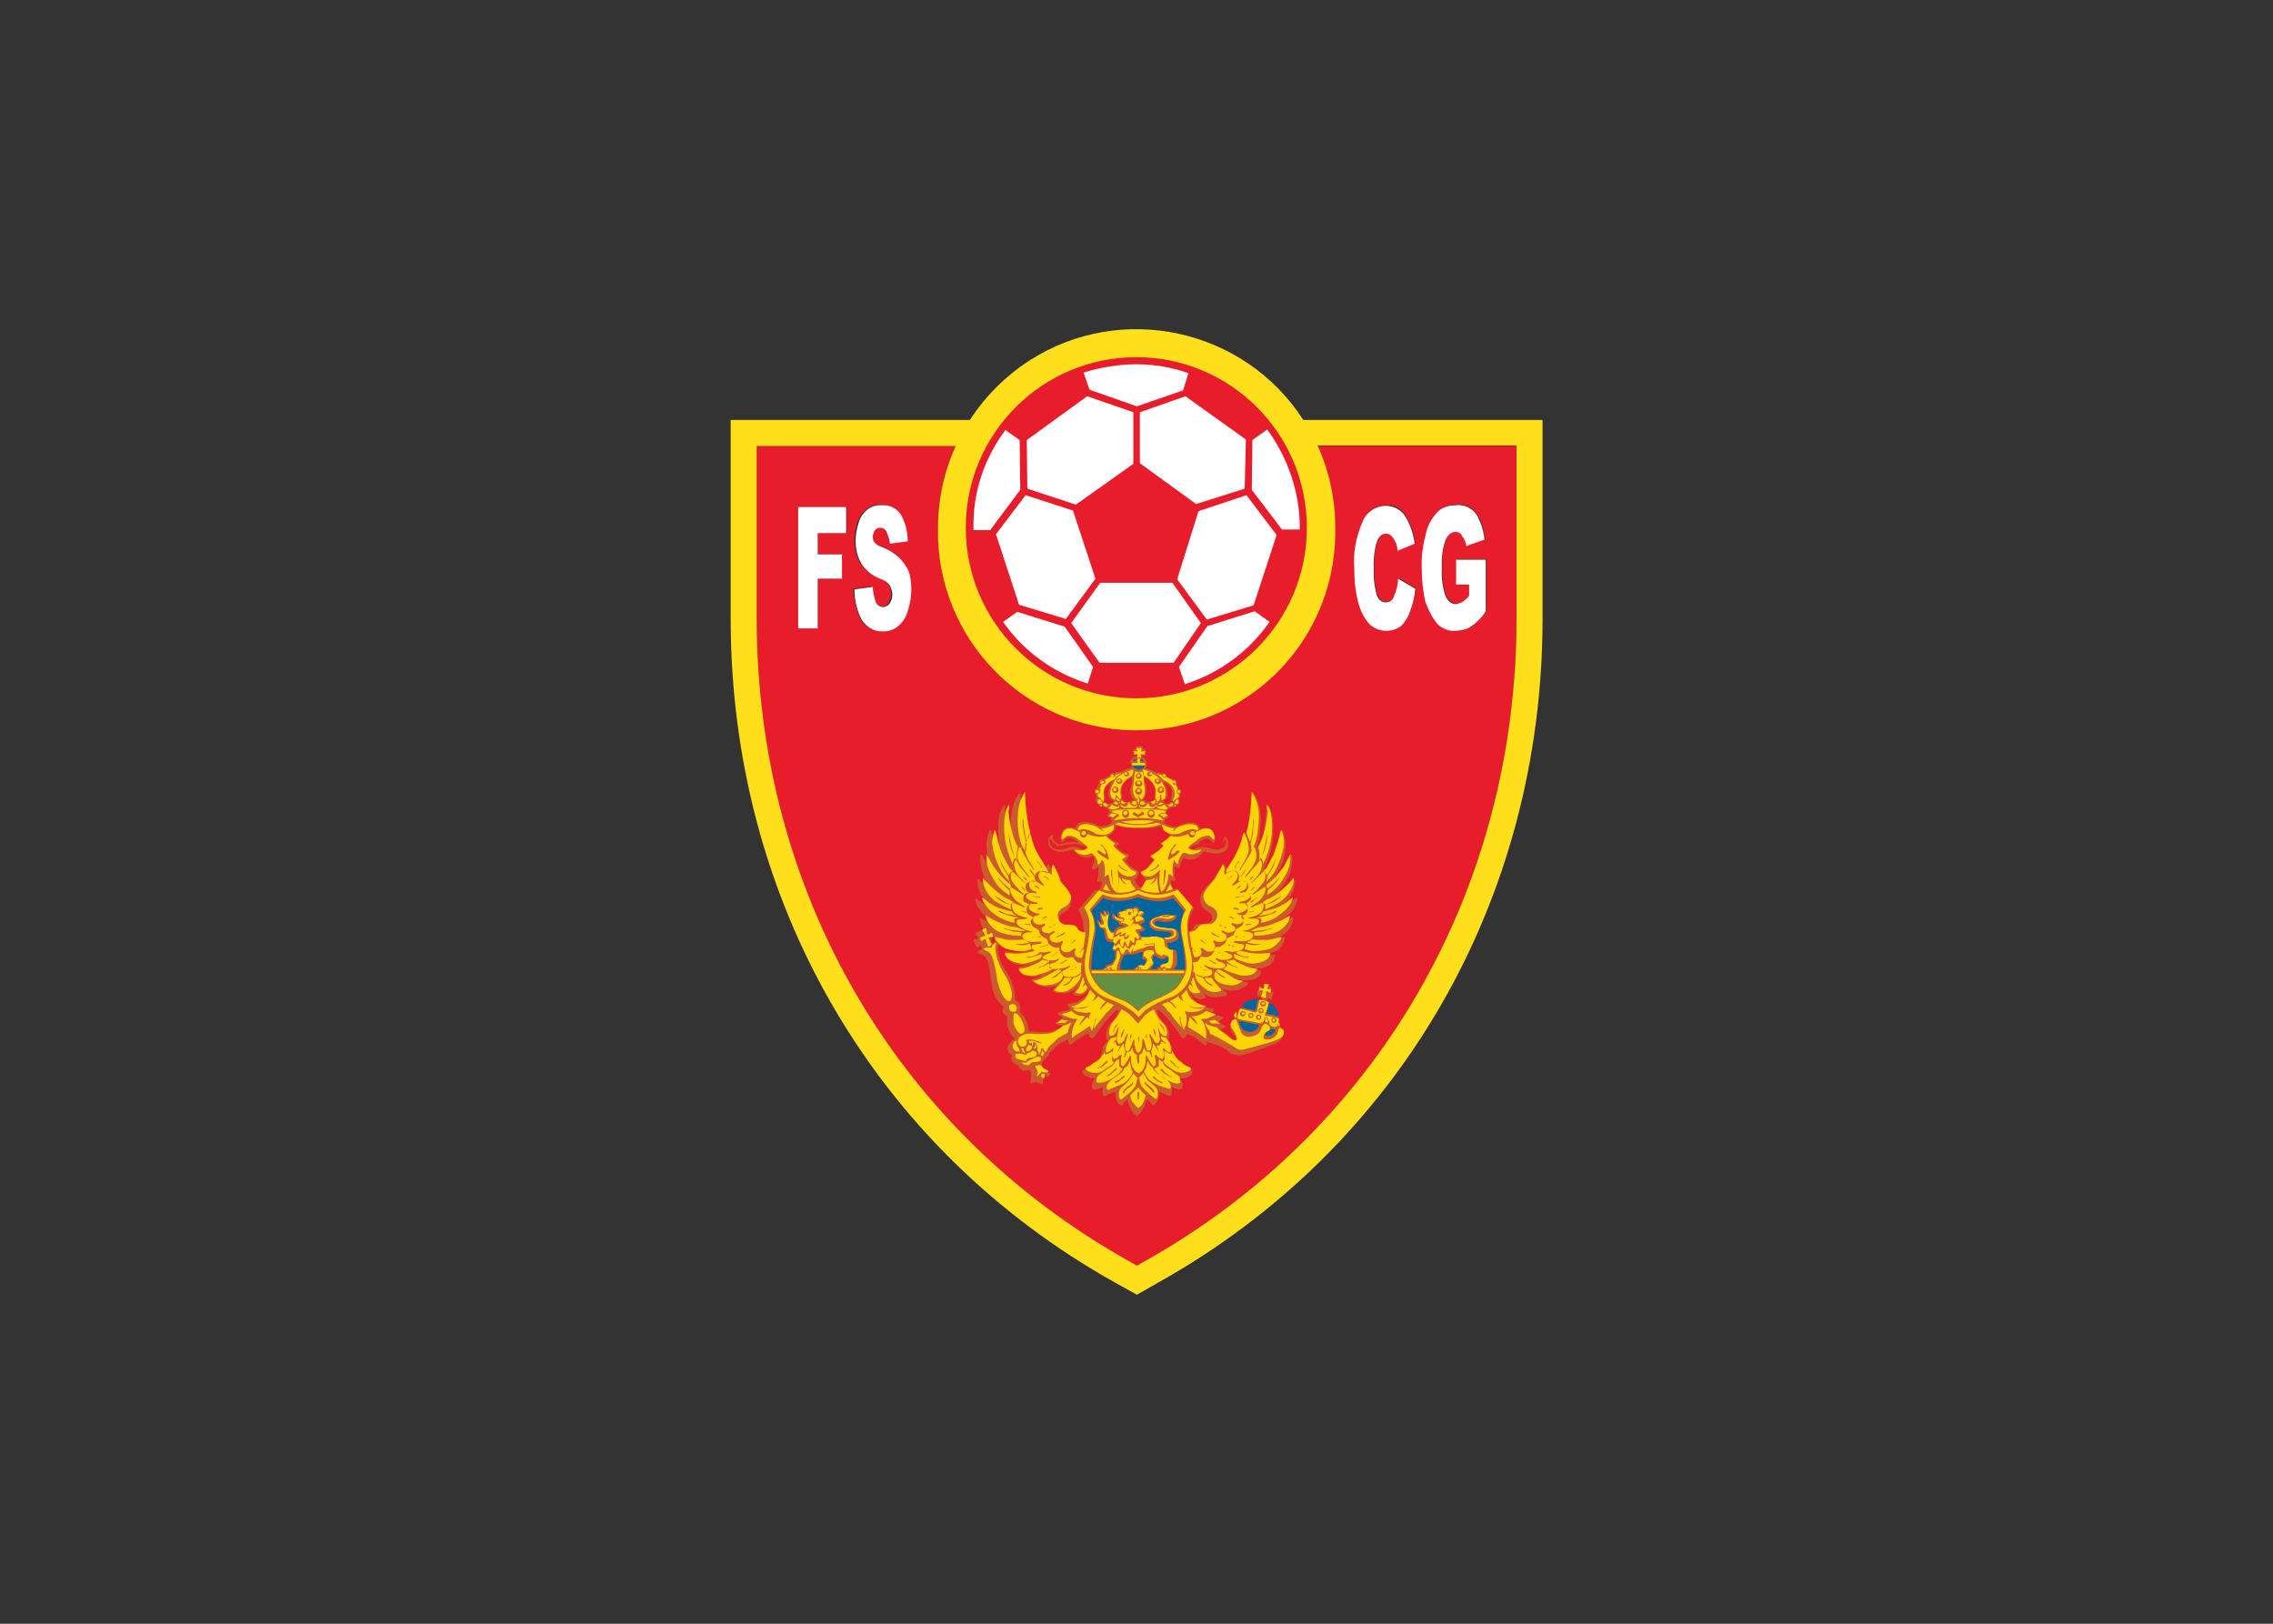 <svg clip-rule="evenodd" fill-rule="evenodd" stroke-linejoin="round" stroke-miterlimit="2" viewBox="0 0 560 400" xmlns="http://www.w3.org/2000/svg"><rect x="0" y="0" width="560" height="400" fill="#333333" stroke="none"/><g transform="matrix(1.459 0 0 1.459 85.179 59.246)"><g fill-rule="nonzero"><path d="m171.8 47.4c.6-1.6 2.1-2.7 3.9-2.7 1.3-.1 2.5.5 3.2 1.6.9 1.5 1.5 3.1 1.7 4.8l-2.9 1.2c0-.5-.1-.9-.3-1.4-.1-.4-.4-.8-.7-1.1-.2-.3-.6-.4-.9-.4-.7 0-1.3.6-1.7 1.7-.3 1.3-.5 2.7-.4 4-.1 1.6.1 3.2.5 4.7.4.9.9 1.2 1.5 1.2s1.2-.4 1.4-1c.4-.9.7-2 .7-3l2.9 1.7c-.2 1.3-.5 2.6-.9 3.9-.4.9-.9 1.7-1.5 2.4-.7.5-1.5.8-2.4.8-1 0-2-.3-2.8-1-.9-1-1.5-2.1-1.9-3.4-.6-2-.8-4.1-.8-6.3-.2-2.6.3-5.3 1.4-7.7zm10.7 2c.3-1.4 1.1-2.7 2.1-3.8.8-.7 1.8-1 2.9-1 1.8-.2 3.4.9 4 2.5.5 1 .8 2.2.9 3.3l-3.1 1.1c-.1-.6-.3-1.2-.7-1.7-.2-.4-.7-.7-1.1-.7-.7 0-1.3.5-1.7 1.4-.5 1.5-.7 3-.6 4.6-.1 1.6.1 3.2.6 4.8.4.9 1 1.4 1.8 1.4.4 0 .8-.1 1.1-.4.4-.3.8-.6 1.1-1v-1.9h-2.2v-4.2h5v8.7c-.6 1-1.5 1.9-2.4 2.6-.8.5-1.7.8-2.7.7-1.1 0-2.2-.4-3-1.2-.9-1.1-1.6-2.4-1.9-3.7-.5-1.8-.7-3.7-.7-5.6-.1-2 .1-4 .6-5.9zm-87.8 13.1c-.3 1-.8 1.8-1.6 2.5-.7.6-1.6.9-2.5.9-1.5.1-3-.7-3.7-2-.7-1.6-1.1-3.3-1.2-5.1l3.1-.4c0 .8.2 1.5.4 2.2s.7 1.2 1.4 1.2c.5 0 .9-.3 1.1-.7.2-.5.4-1 .4-1.5s-.1-1-.4-1.4c-.4-.6-1-1-1.7-1.2-1.3-.5-2.3-1.4-3.1-2.5-.7-1.2-1-2.5-1-3.9 0-1 .2-2 .5-3 .3-.9.8-1.7 1.5-2.2.7-.6 1.7-.9 2.6-.8 1.2 0 2.4.5 3.1 1.5.8 1.4 1.2 3 1.2 4.6l-3 .4c-.1-.7-.3-1.4-.6-2-.2-.4-.6-.7-1.1-.7-.4 0-.7.2-.9.5s-.3.7-.3 1.1c0 .3.1.7.3.9.3.3.7.6 1.1.7 1.1.4 2.1 1 3 1.8.6.6 1.1 1.4 1.4 2.3.3 1 .4 2 .4 3 .2 1.4 0 2.6-.4 3.8zm-10.1-13.1h-4.9v3.6h4.1v4.1h-4.1v8.4h-3.2v-20.5h8.1zm49 32.8c-18.6 0-33.6-15.1-33.6-33.6 0-4.8 1-9.5 3-13.9h-33.6v29.2c0 46 23.5 86.5 62.8 108.5l1.4.8 1.4-.8c39.2-22 62.7-62.5 62.7-108.5v-29.2h-33.6c2 4.4 3 9.1 3 13.9 0 18.5-15 33.5-33.5 33.6z" fill="#e81d2c"/><path d="m76.4 65.5h3.3v-8.4h4.1v-4.1h-4.1v-3.6h4.8v-4.4h-8.1z" fill="#fff"/><path d="m93.4 53.5c-.9-.8-1.9-1.4-3-1.8-.4-.1-.8-.4-1.1-.7-.2-.3-.3-.6-.3-.9 0-.4.1-.7.3-1.1.2-.3.5-.5.9-.5.5 0 .9.2 1.1.7.3.6.5 1.3.6 2l3-.4c0-1.6-.4-3.2-1.2-4.6-.7-1-1.9-1.6-3.1-1.5-.9-.1-1.9.2-2.6.8s-1.2 1.4-1.4 2.2c-.3 1-.5 2-.5 3 0 1.4.3 2.7 1 3.9.7 1.1 1.8 2 3.1 2.5.7.2 1.3.6 1.7 1.2.2.4.4.9.4 1.4s-.1 1-.4 1.5c-.2.4-.6.6-1.1.7-.7 0-1.3-.5-1.4-1.2-.2-.7-.4-1.5-.4-2.2l-3.1.4c0 1.8.4 3.5 1.2 5.1.8 1.3 2.2 2.1 3.7 2 .9 0 1.8-.3 2.5-.9.8-.7 1.3-1.5 1.6-2.5.4-1.2.6-2.4.6-3.7 0-1-.1-2-.4-3-.5-1-1-1.7-1.7-2.4z" fill="#fff"/><path d="m173 64.9c.8.7 1.8 1 2.8 1 .9 0 1.7-.3 2.4-.8.7-.7 1.2-1.5 1.5-2.4.5-1.3.8-2.6.9-3.9l-2.9-1.7c0 1-.3 2.1-.7 3-.2.6-.7 1-1.4 1-.6 0-1.2-.4-1.5-1.2-.4-1.5-.6-3.1-.5-4.7-.1-1.3.1-2.7.4-4 .4-1.2.9-1.7 1.7-1.7.4 0 .7.2.9.4.3.3.5.7.7 1.1s.3.9.3 1.4l2.9-1.2c-.2-1.7-.8-3.4-1.7-4.8-.7-1-1.9-1.6-3.2-1.6-1.7 0-3.3 1.1-3.9 2.7-1.1 2.5-1.6 5.2-1.4 7.8 0 2.1.2 4.2.8 6.3.4 1.2 1 2.4 1.9 3.3z" fill="#fff"/><path d="m184.3 64.7c.8.8 1.9 1.3 3 1.2.9 0 1.9-.2 2.7-.7 1-.7 1.9-1.6 2.5-2.6v-8.7h-5v4.2h2.2v1.9c-.3.4-.7.7-1.1 1-.3.2-.7.3-1.1.4-.8 0-1.4-.5-1.8-1.4-.5-1.5-.7-3.1-.6-4.8-.1-1.6.1-3.1.6-4.6.4-.9 1-1.4 1.7-1.4.5 0 .9.2 1.1.7.4.5.7 1.1.7 1.7l3.1-1.1c-.1-1.1-.4-2.3-.9-3.3-.6-1.7-2.2-2.7-4-2.5-1.1 0-2.1.3-2.9 1-1 1-1.8 2.3-2.1 3.8-.5 1.9-.8 3.9-.7 5.9 0 1.9.2 3.8.6 5.6.5 1.3 1.1 2.6 2 3.7z" fill="#fff"/><path d="m197.7 63.8c0 46-23.5 86.5-62.7 108.5l-1.4.8-1.4-.8c-39.3-22-62.8-62.5-62.8-108.5v-29.1h33.6c-2 4.4-3 9.1-3 13.9-.3 18.5 14.4 33.8 33 34.1s33.8-14.4 34.1-33v-1.2c0-4.8-1-9.5-3-13.9h33.6zm-89.3-29.1c-7.7 13.9-2.7 31.4 11.2 39.1s31.4 2.7 39.1-11.2c2.4-4.3 3.6-9.1 3.6-14s-1.2-9.6-3.6-13.9c-.9-1.5-1.9-3-3-4.3-10-12.2-28-14.1-40.3-4.1-1.5 1.2-2.9 2.6-4.1 4.1-1.1 1.3-2.1 2.7-2.9 4.3zm93.7-4.4h-40.4c-10-15.5-30.8-20-46.3-10-4 2.6-7.4 6-10 10h-40.4v33.5c0 47.6 24.3 89.5 65 112.2l3.6 2 3.5-2c40.7-22.7 65-64.6 65-112.2z" fill="#fedf1b"/></g><path d="m128.1 94.8c.2.1.3.1.5.2.3.1.5.1.8 0 .2-.1.2-.3.1-.4-.4-.2-.7-.6-.7-1 0-.6.1-1.2.4-1.8l.2-.4c-.3.2-.7.4-.9.7-.2.2-.4.5-.4.9 0 .3 0 .6.1.9 0 .4 0 .6-.1.7zm4.7-4.2c-.4.2-.8.4-1.1.7-.4.4-.7.9-.7 1.5 0 .4.1.7.1 1 0 .2 0 .4-.1.5l.4.3c.2.2.5.2.7.2.3 0 .5-.1.7-.3.1 0 .2-.1.4-.1-.2-.1-.5-.3-.6-.6-.1-.5-.2-1-.1-1.4.3-.6.3-1.2.3-1.8zm2 0c.4.2.8.4 1.1.7.4.4.7.9.8 1.5 0 .4-.1.7-.1 1 0 .2 0 .3.1.5 0 0-.3.2-.5.3s-.4.2-.6.2c-.3 0-.5-.1-.7-.3-.1 0-.2-.1-.4-.1.2-.1.4-.3.5-.6.2-.5.2-1 .2-1.4-.2-.6-.3-1.2-.4-1.8zm4.8 4.2c-.2 0-.3.1-.5.2-.3.1-.7.2-.8 0s-.2-.3-.2-.4.6-.2.7-1c0-.6-.2-1.3-.5-1.8l-.2-.4c.4.2.7.4 1 .7.2.2.4.5.4.9 0 .3 0 .6-.1.9-.1.4-.1.6 0 .7.1 0 .2.1.2.2zm-9.6 4c0 .2 0 .5-.1.7-.3.5-.7.8-1.2 1 .2.3.5.6.9.8.6.4 1 .3 1 .5s-.6.5-.6.5c.3.3.7.6 1.1.9.3.2.7.3 1 .4 0 0 .2.1.1.4-.1.2-.2.4-.4.6-.1 0-.1.1-.2.1.4.4.8.8 1.2 1.2.3.2.6.4.9.5s.1.6.1.8c-.1.2-.2.4-.4.6-.1 0-.2.1-.1.4s.6.8.9 1.1c.3-.3.6-.7.8-1.1.2-.3.2-.4 0-.4-.2-.1-.3-.3-.4-.6-.1-.2-.2-.7.1-.8s.6-.3.9-.5c.4-.4.8-.7 1.1-1.2-.1 0-.2 0-.2-.1-.2-.1-.4-.3-.4-.6-.1-.3.1-.4.1-.4.3-.1.7-.2 1-.4.4-.3.7-.6 1-.9 0 0-.6-.2-.6-.5s.4-.1 1-.5c.4-.2.7-.5.9-.8-.5-.2-.9-.5-1.2-1-.1-.2-.2-.5-.1-.7-1.3.3-2.6.5-3.9.5-1.8 0-3.1-.2-4.3-.5zm-20.3 19.7c-.1-.1-.1-.4-.2-.5h-.1c-.1 0-.4.1-.4.1s-.1.1-.1.2c.1.2.2.3.3.5zm15.9 7.8c-.1 0-.1 0 0 0-.3.4-.9 1.2-1.7 1.2-1.1.1-1.2-.3-.9-.7s.5-.7.6-.8.1-.2-.2.1c-.6.7-1.5 1.1-2.5 1-1.6-.1-1.6-.4-1.6-.5s.4-.4.6-.6.2-.2-.2-.1c-.7.2-1.5.2-2.2 0-.4-.1-1.6-.6-1.7-1.2.4 0 .9-.1 1.3-.3.5-.2.8-.4.2-.3-.8.3-1.7.3-2.5 0-.7-.1-1.2-.7-1.2-1.4.5-.1.9-.2 1.4-.3.2 0 .4-.1.5-.2-.9.2-1.9.2-2.8-.2-.8-.3-1.3-1-1.4-1.8 0-.2.1-.2.1-.2.7.2 1.4.2 2.1.2.4 0 .8 0 1.2-.1-1.3 0-2.6-.3-3.7-.8-.3-.2-.5-.4-.7-.7 0 .1-.1.2-.1.3-.1.4-.1.9 0 1.3.1.9.4 1.7.9 2.5.6.9 1.1 1.8 1.5 2.8.2.7.4 1.4.4 2.2 0 .2 0 .4.1.6.3.2.5.4.7.7.1.4.1.5.1.7 0 .1 0 .2-.1.4 0 0 .5.7.8 1 .3.5.5 1 .6 1.5s.2.9.2.9l1.1.1c1.1.1 1.9 0 2.4 0 .6-.1 1.2-.3 1.7-.6.4-.4.5-.4.5-.4-.3-.1-.7-.2-1-.3s-.3-.2-.1-.3c.3-.2.6-.4.9-.6.2-.1.2-.3-.1-.4s-.8-.5-.4-.6c.5-.2 1-.3 1.4-.4s.5-.3.5-.3l-.3-.4s-.3-.3 0-.4c.5-.1 1.1-.2 1.6-.4.7-.3 1.3-.8 1.7-1.4 0-.1.1-.5.3-.8zm.5-22.4c-.3.2-.6.3-.9.3-.7 0-1.3-.2-1.8-.7-.6-.5-.6-.7-.6-.7-.6.2-1.2.3-1.9.4-.8.1-1.6-.3-2.1-.9-.2-.6-.2-1.3.2-1.8.1-.2.4-.2.4 0 0 .5.1.9.5 1.2s.9.3 1.3.1c.6-.2 1.2-.3 1.8-.2.7.1.8.1.8.1-.4-.4-.8-.6-1.3-.8-.4-.2-.9 0-1.2.4-.2.2-.4.6-.5.1-.2-.6-.1-1.2.2-1.7.3-.4.9-.7 1.4-.6.3 0 .5.1.8.1.2-.5.6-.9 1.1-1 1-.1 1.9.1 2.7.6.4.1.9.1 1.3 0s.8-.3 1.1-.6c-.1-.2-.2-.7-.2-.7-.1 0-.2 0-.4-.1s-.1-.1-.2-.3.4-.5.4-.5.1-.4-.6-.8-.6-.3-.6-.3h-.5c-.1-.1-.1-.2-.1-.2s-.3-.1-.4-.3-.2-.4-.1-.6.1-.2.1-.4c-.1-.1-.2-.3-.2-.4v-.2s-.2-.1-.2-.4c0-.2.1-.4.3-.5h.1c.1-.2.1-.3.2-.5.1-.1.2-.2.3-.4 0 0-.1-.1-.1-.3.1-.2.2-.3.4-.4h.4s.5-.3.7-.4c.1 0 .2-.1.3-.1 0 0 0-.2.1-.3s.3-.2.4-.2h.2c.4-.1.8-.2 1.2-.2.4-.1.4-.2.4-.2.3-.2.7-.3 1.1-.4.1 0 .2-.1.4-.1-.1-.3-.2-.6-.3-.9 0-.4.3-.7.6-.9.1-.1.2-.1.4-.1l.1-.4-.6.1-.1-.9h.6l-.1-.5h1.2l-.1.5.5-.1v1.2l-.6-.1v.3c.1.1.1.1.3.1.3.2.5.6.6 1 0 .3-.1.6-.3.8.1.1.2.1.4.1.3.1.7.2 1 .4 0 0 .1.1.4.2.4 0 .8.1 1.1.2h.2c.2 0 .3 0 .4.2.1.1.1.3.1.3.1.1.2.1.3.1l.7.4h.3c.2.1.3.2.4.4s-.1.3-.1.3c.1.1.2.3.3.4.1.2.1.3.1.5h.2c.2.1.3.3.3.5 0 .4-.2.4-.2.4v.2c0 .2-.1.3-.2.4s0 .1.1.4c.1.2.1.4-.1.6-.1.2-.4.3-.4.3s0 .1-.1.2-.5 0-.5 0 .1-.1-.6.3c-.3.1-.5.4-.6.8 0 0 .4.3.4.5-.1.2.1.2-.1.3-.1 0-.2.1-.4.1 0 0-.2.5-.2.7.3.3.7.5 1.1.6s.8.1 1.2 0c.8-.5 1.8-.7 2.7-.6.5.1.9.5 1.1 1 .3-.1.5-.1.8-.1.5-.1 1.1.1 1.4.6s.4 1.1.2 1.7c-.1.5-.4.1-.5-.1-.3-.3-.8-.5-1.2-.3-.5.2-.9.5-1.2.9 0 0 .1-.1.8-.1.6-.1 1.3 0 1.9.2.4.2.9.1 1.3-.1.4-.3.5-.8.5-1.2 0-.2.3-.2.4 0 .3.5.4 1.2.2 1.8-.5.7-1.3 1-2.1.9-.6-.1-1.3-.2-1.9-.4 0 0 0 .1-.6.7-.5.5-1.1.7-1.8.7-.4 0-.7-.1-1-.3-.3.4-.5.8-.6 1.3-.1.3 0 .5-.3.5s-.6-.4-.6-.4c0 .1 0 .3-.1.4 0 .5 0 1 .1 1.5.1.2.2.5 0 .6s-.6-.1-.7-.1c0 .5.2 1.1.5 1.5l.1.1c.1 0 .2-.1.4-.2l2.9 3.4c-.7 1.2-1.1 2.5-.9 3.9h.1c.3-.1.4-.2.6-.4s.2-.7.5-.8c.5-.1 1-.1 1.5-.1.5-.1 1.2-.2 1.3-.8s0-.8-.7-1.3c-.8-.4-1.3-1.1-1.3-2-.1-1 .6-1.7 1.8-3 .8-.9 1.4-1.9 1.9-3 .1-.3.2-.1.4.1.1.2.2.4.3.6 0 0 .4-.2 1.4-1.9.7-1.2 1.2-2.5 1.5-3.9.1-.5.2-.3.4-.1.8-2.2.8-5 1-7.1.6.6 1 1.4 1.2 2.3.4 1.4.4 2.9.2 4.4 0 .9-.2 1.7-.5 2.5-.2.6.1.2.1.2.6-1.1 1-2.2 1.1-3.4.3-1.3.4-2.5.4-3.8.3.2.5.5.6.9.4.6.6 1.9.5 4.2-.1 1.9-.6 3.8-1.4 5.5-.4.9-.1.4.2.2.5-.8.9-1.7 1.3-2.6.5-1.2.9-2.4 1.2-3.7.1-.4.2-.1.4.2.3.6.4 1.3.4 2 0 1.1-.2 2.2-.5 3.2-.5 1.1-1.1 2.1-1.9 3.1-.4.5-.1.2.1.1.2-.2 0 .1.9-.9.9-1.1 1.6-2.3 2.2-3.6.1-.4.3.1.3.2.1 1.1-.1 2.2-.5 3.2-.7 1.6-1.9 3-3.3 4-.9.7-.2.3.2.1s1.4-.9 1.9-1.4c.6-.4 1.6-1.7 1.9-1.9s.3-.3.3.6c-.2 1.3-.8 2.4-1.7 3.3-.7.7-1.6 1.2-2.6 1.5-.4.1 0 .1.4 0 .6-.2 1.2-.5 1.8-.8.7-.4 1.8-1.3 2.2-1.5s.3.1.2.6c-.3 1-.9 1.9-1.8 2.4-1.2.9-2.5 1.5-3.9 1.9-.6.2-.1.2-.1.2.5-.1.9-.2 1.4-.3 1.2-.3 2.3-.8 3.3-1.4.4-.3.5-.4.5.2-.2 1.1-.9 2-1.8 2.6-1.1.5-2.3.8-3.5.9-.5 0-.4.1-.1.2.6 0 1.1-.1 1.7-.2.8-.1 1.6-.3 2.3-.6-.1.9-.5 1.8-1.3 2.3-1.2.5-2.5.8-3.7.8.4.1.8.1 1.1.1.7 0 1.4-.1 2.1-.2 0 0 .1 0 .1.2-.1.8-.6 1.5-1.4 1.8-.9.4-1.9.5-2.8.2.1.1.3.2.5.2.4.1.9.2 1.4.3 0 .7-.5 1.3-1.2 1.4-.8.3-1.7.3-2.5 0-.6-.2-.3.1.2.3.4.1.9.2 1.3.3-.1.6-1.3 1.1-1.7 1.2-.7.2-1.5.2-2.3 0-.4-.1-.3 0-.2.1.2.2.6.3.6.6s0 .4-1.7.6c-.9.1-1.9-.3-2.4-1.1-.3-.3-.3-.2-.2-.1s.4.4.6.8.2.7-.9.7c-.8 0-1.4-.9-1.6-1.3v.1c.3 1.1 1.1 2 2.2 2.4.5.2 1 .3 1.6.4.3 0 .1.4.1.4l-.3.4s0 .2.4.2c.4.1 1 .2 1.4.4.4.1-.1.5-.4.6s-.2.3-.1.4c.3.2.6.4.9.5.2.1.2.2-.1.4-.1 0-.2.1-.4.1 0 0-.4 0 .1.3s1.5 1.2 1.7 1.4c.2.1.4.3.6.4.1 0 .3-.1.1-.4-.2-.4-.5-.9-.8-1.2-.3-.5-.3-1.2.2-1.7.3-.3.2-.4.2-.6s.4-.6.4-.7c.1-.1.3 0 .4-.3.2-.6.6-1 1.1-1.4.6-.4 1.2-.6 1.9-.6h.4c.2 0 .3 0 .4-.1s.3-.5.3-.5.1-.1-.1-.1h-.8c-.1-.1-.1-.1-.1-.4s.2-.7.3-.9.1-.2.2-.1.3.2.4.3.2.1.2-.1v-.5c0-.2 0-.3.2-.2.3.1.6.2.9.3.1 0 .3 0 .1.3-.1.3-.2.3-.2.4s-.1.1.1.1c.1.1.3.1.4.1.1.1.2.1.1.3s-.1.5-.2.7c0 .1-.1.3-.2.3h-.1c-.1-.1-.3-.2-.4-.2s-.1-.1-.1.1-.1.7-.1.7c.1 0 .1.1.2.1s.1.1.2.2c1 .5 1.7 1.5 1.7 2.7 0 .5 0 .5.1.7s.2.4.2.6c-.1.1-.1.3 0 .4.1 0 .3.3.3.5 0 .3-.1.6-.2.9-.5.5-1.1.8-1.8 1-.9.4-3.4 1.2-4.3 1.5-.8.3-1.8.2-2.5-.2-.5-.5-1-.8-1.7-1.1-.4-.2-.7-.3-1.1-.4-.4-.2-.8-.3-1.2-.4 0 .2 0 .4-.1.5-.2.3-.5-.2-1.4-.9-.5-.4-1.2-.7-1.8-.9-.1.2-.3.4-.4.6-.3.4-.5 0-1.7-1.7-.8-1.1-1.7-2.1-2.7-3-.1.1-.2.1-.4.1 0 .1.1.1.1.2.1.4.3.7.5 1.1.2.5.6.6 1 1.2.4.5.6 1.2.5 1.8.1.6-.3.8-.3.8.3.3.6.6.8 1 .1.5.2.9.2 1.4 0 0 .1 0 .4.5s.5.5 1.1 1.1c.5.4 1 .7 1.6 1 .3.1.2.4.1.6-.2.3-.6.6-1 .6-.3.2-.7.2-1 .1-.3 0-.1.3.1.4.3.3.4.7.3 1.1 0 .5-.4.4-.9.4-.4-.1-1-.4-1-.4v.1c.1.2.2.5.1.7 0 .4-.1.6-.2.7-.2.1-.4-.1-.6-.1-.3-.2-.6-.3-.9-.4-.2 0-.4-.1-.6-.3.1.1.1.3.1.4 0 .3 0 .7-.1 1s-.3.6-.6.9-.4.1-.6-.2-.4-.5-.7-.7c-.2.3-.3.7-.4 1.1-.3.7-.7 1.3-1.3 1.8-.6-.5-1-1.1-1.3-1.8-.1-.4-.2-.7-.4-1.1-.2.2-.4.5-.6.7-.2.4-.3.5-.6.2-.3-.2-.5-.5-.6-.9-.1-.3-.1-.7-.1-1 0-.2 0-.3.2-.4-.2.2-.4.3-.7.3-.3.1-.6.2-.9.4-.2 0-.4.3-.6.1-.1-.1-.2-.3-.2-.7 0-.2 0-.5.1-.7l.1-.1s-.6.2-1.1.4-.9.1-.9-.4c0-.4.1-.8.3-1.1.1-.2.4-.4.1-.4-.3.1-.6.1-.9-.1-.4-.1-.8-.3-1-.6-.1-.2-.2-.4.1-.6.5-.3 1-.6 1.5-1 .6-.6 1-.6 1.2-1.1.2-.4.3-.5.3-.5.1-.5.2-.9.3-1.4.2-.4.5-.7.8-1 0 0-.4-.1-.3-.8 0-.6.1-1.3.5-1.8.4-.6.7-.7 1-1.2s.4-.7.5-1.1c0-.1.1-.2.1-.2s-.1-.1-.3-.1c-1 .9-1.9 1.9-2.7 3-1.2 1.7-1.4 2-1.7 1.7s-.4-.7-.4-.7c-.6.2-1.2.6-1.7.9-1 .7-1.3 1.2-1.5.9-.1-.2-.2-.5-.2-.8-.4.2-.8.4-1.2.6s-.8.5-1.1.9c-.2.2-.5.5-.7.6-.2.2-.4.8-.6.9-.1.1-.3.4-.4.4l-.4.4c0 .1 0 .2-.1.4 0 .1-.2.2-.2.3s-.1.2.2.4c.2.2.5.4.8.6.5.2.7.2.7.4-.1.1-.2.2-.3.3-.4.1-.7.1-.8.2-.1.2-.1.5-.2.7 0 .2.1.4-.1.5-.2-.1-.4-.2-.7-.3s-.4-.3-.6-.1-.6.3-.7.1c-.1-.1.1-.4.1-.7s.1-1-.1-1.2-.2-.3-.4-.2c-.3.1-.5.1-.8.1-.2-.1-.5-.3-.7-.5 0-.1 0-.3-.1-.4-.3-.1-.6-.2-.8-.4-.3-.2-.4-.5-.4-.9 0-.3.1-.4.1-.4s-.6-.4-.7-.8-.1-.6.1-.9.4-.6.6-.8c.3-.2.4-.1.4-.2.1-.1 0-.1-.2-.4-.5-.6-.8-1.2-1-1.9v-1.4s.1-.2-.1-.3c-.3-.1-.6-.4-.7-.7 0-.3 0-.5.2-.7 0 0 .1-.1-.1-.2-1.1-.9-1.7-2.2-1.9-3.5-.3-2.2-.4-3.5-.8-4.3-.2-.5-.6-.9-1.2-1-.4-.1-.4-.4-.2-.6.2-.1.3-.2.5-.2l-.1-.7-.6.3c-.1 0-.2 0-.2-.1-.2-.3-.3-.6-.4-.9-.1-.1-.1-.2.1-.3.2 0 .5-.1.7-.1-.1-.2-.2-.3-.3-.5-.2-.2-.4-.4-.2-.5.3-.1.6-.3.9-.4.1 0 .2 0 .2.1.1.2.1.4.1.7 0 .1.1.2.3.1l.4-.2c.1-.1.1-.1.2.2 0 .1.1.3.1.4.7.2 1.5.4 2.2.5.5.1 1.1.1 1.7.2.2-.1.4-.2-.1-.2-1.2-.1-2.4-.4-3.5-.9-.9-.6-1.6-1.5-1.8-2.6-.1-.6 0-.5.5-.2 1 .6 2.1 1.1 3.3 1.4.4.1.9.2 1.4.3 0 0 .4 0-.2-.2-1.4-.4-2.7-1-3.9-1.9-.8-.6-1.5-1.5-1.8-2.4-.1-.5-.1-.9.2-.6s1.4 1.1 2.2 1.5c.6.3 1.2.5 1.8.7.4.1.7.1.4 0-1-.3-1.9-.8-2.6-1.5-.9-.9-1.5-2-1.7-3.3-.1-.9 0-.8.3-.6s1.3 1.4 1.9 1.9 1.5 1.1 1.9 1.4 1.1.6.2-.1c-1.5-1-2.6-2.4-3.3-4-.4-1-.6-2.1-.6-3.2.1-.1.2-.6.4-.2.6 1.3 1.3 2.5 2.2 3.6.9 1 .7.8.9.9s.6.4.1-.1c-.7-1-1.4-2-1.9-3.1-.4-1-.6-2.1-.6-3.2 0-.7.2-1.4.4-2 .1-.4.3-.6.4-.2.3 1.3.7 2.5 1.1 3.7.4.9.8 1.8 1.3 2.6.2.2.6.7.2-.2-.8-1.7-1.3-3.6-1.4-5.4-.1-2.3.1-3.6.5-4.2.1-.3.3-.6.6-.9 0 1.3.1 2.6.4 3.8.2 1.2.6 2.3 1.2 3.4 0 0 .3.4.1-.2-.3-.8-.5-1.7-.6-2.5-.2-1.5-.1-3 .3-4.4.2-.8.6-1.6 1.2-2.2.2 2.2.2 4.9 1 7.1.1-.2.3-.4.4.1.3 1.4.7 2.7 1.4 3.9.9 1.7 1.4 1.9 1.4 1.9.1-.2.2-.4.3-.6s.2-.4.4-.1c.5 1.1 1.1 2.1 1.9 3 1.1 1.4 1.9 2 1.8 3 0 .9-.5 1.6-1.3 2-.7.5-.8.7-.7 1.3s.8.7 1.3.8c.5-.1 1 0 1.5.1.3.1.3.5.5.8s.4.4.6.4h.2c.1-1.4-.2-2.7-.9-3.9l2.9-3.4.4.2.1-.1c.4-.4.6-.9.6-1.5-.1 0-.5.1-.7.1s-.1-.4 0-.6c.1-.5.1-1 .1-1.5 0-.1 0-.3-.1-.4 0 0-.4.4-.7.4s-.3-.2-.3-.5c.6-1 .4-1.4.1-1.8z" fill="#cb5b2e"/><path d="m119.1 100.9c-.3.4-.3.9 0 1.3.2.3.5.5.9.6 1 .2 2-.4 2.9-.4.5 0 1 .1 1.4.4.2.1.3.1.5 0 .2-.2.4-.3.1-.4-.5-.3-1.1-.4-1.7-.5-.7 0-1.4 0-2 .2-.3.1-.7.1-1.1.1-.5-.3-.9-.7-1-1.3zm29.4 0c.2.4.2.9 0 1.3-.2.3-.5.5-.9.6-1 .2-2-.4-2.9-.4-.5 0-1 .1-1.4.4-.2.1-.4.1-.5 0-.3-.2-.4-.3-.1-.4.5-.3 1.1-.5 1.7-.5s1.3 0 1.9.2c.4.1.8.1 1.1.1.6-.3 1-.7 1.1-1.3z" fill="#ed1c24"/><path d="m133.8 129.9s.1-.1-1.4-1.1-2.3-.9-3.9-1.9c-1.1-.7-1.9-1.7-2.4-2.9h15.3c-.4 1.2-1.2 2.2-2.3 2.9-1.6 1-2.3.9-3.9 1.9-1.5 1-1.4 1.1-1.4 1.1z" fill="#639144"/><path d="m133.8 145.1c-.1 0-.1-.5-.1-.7v-.6h.3v.6c-.1.2 0 .7-.2.7zm0 1.4c.4-.2.7-.6.9-1s.3-.8.4-1.2c-.3-.3-.7-.5-.9-.9-.1-.1-.3-.3-.4-.4-.1.2-.2.3-.4.4-.3.3-.6.6-.9.9 0 .4.1.9.4 1.2.3.4.6.7.9 1zm2.3-3s-.5-.4-.6-.6c-.2-.1-.4-.3-.6-.6v-.3l.6.6c.4.2.6.5.9.8.1.2.2.3.2.5-.1 0-.2-.1-.3-.1-.1-.1-.2-.2-.2-.3zm-1.4-3c-.1.2-.3.4-.4.5s-.2.2-.3.2c0 .5.1 1.1.4 1.6.4.5.8.9 1.3 1.3.3.2.5.4.7.6s.5.3.6.1c.2-.5.2-1 0-1.5-.2-.4-.8-.8-1.2-1.2-.3-.2-.6-.5-.7-.9-.2-.2-.3-.4-.4-.7zm2.7 1.6c.1.1.2.1.4.2.1 0 .1 0 .1-.1s0-.1-.1-.1c-.2-.1-.4-.2-.6-.3s-.6-.6-.7-.6-.3-.1-.2.1.4.3.6.5.4.3.4.3c-.1 0 0 0 .1 0zm-2.6-1.8c.1-.2.3-.4.4-.7l.2-1.1c.1.2.2.4.3.6s.3.4.6.5c0 .2.1.4.3.6.3.4.7.7 1.2.9.5.3.9.6 1.3 1.1.3.4.3.9.1 1s-.3 0-.6-.1c-.8-.2-1.5-.5-2.2-.9-.8-.4-1.3-1.1-1.6-1.9zm3.9.6s-.1-.1-.4-.2c-.2-.1-.4-.4-.6-.5-.1-.1-.2-.2-.1-.3 0-.1.1-.1.2 0l.6.6c.2.1.3.2.4.3s.4.3.6.4 0 .1 0 .1c-.1 0-.1-.1-.2-.1-.2-.2-.5-.3-.5-.3zm-2.2-1.1c.3.5.6.9 1.1 1.2.6.5 1.3.9 2.1 1.2.3.1.6.2.9.1.4 0 .4-.1.3-.6 0-.4-.3-.8-.7-.9-.2-.2-.5-.4-.7-.6s-.6-.4-.9-.6-.5-.4-.6-.7c0-.1-.1-.2-.1-.3-.2 0-.3-.1-.4-.2l-.2-.2v1.2c-.3.2-.4.3-.8.4zm4-.2s.2.2.2.1 0-.1-.3-.2c-.2-.1-.3-.3-.4-.4-.1-.2-.3-.2-.4-.4l-.3-.3-.1.1c.1.2.3.4.5.5.1.2.3.4.6.5 0 .1.1.1.2.1zm-2.5-1c.2.3.5.6.8.8.6.4.8.6 1 .7.5.3 1 .5 1.6.4.5 0 .9-.2 1.3-.5 0 0 .2-.2-.2-.4-.5-.2-.9-.4-1.3-.8-.5-.3-.9-.7-1.2-1.2-.1-.2-.3-.5-.4-.7l-.1.4c-.2 0-.4 0-.6-.1s-.4-.3-.6-.4c-.1.2-.1.4-.1.6 0 .3.1.5.1.8-.1.2-.2.4-.2.4zm-6.4 5c-.1.1-.1.2-.1.3-.1.1-.2.1-.3.1 0-.2.1-.3.2-.5.2-.3.5-.6.9-.8.2-.2.4-.3.6-.6 0 0 .1.1 0 .3s-.3.4-.6.6c-.2.1-.7.5-.7.6zm1.4-3c-.1.2-.2.5-.4.7-.2.3-.4.6-.7.9-.4.4-1 .8-1.2 1.2-.2.5-.2 1 0 1.5.2.2.4.1.6-.1s.3-.3.7-.6c.5-.4.9-.8 1.3-1.3.2-.5.3-1 .4-1.6-.1-.1-.2-.1-.3-.2-.1-.2-.3-.4-.4-.5zm-2.7 1.5c.1 0 .2 0 .2-.1.1 0 .2-.1.4-.3.2-.1.4-.3.6-.5.1-.2 0-.2-.2-.1s-.5.5-.7.6-.4.2-.7.3l-.1.1.1.1c.2.1.3 0 .4-.1zm2.6-1.8c-.2.8-.8 1.5-1.5 2-.7.3-1.5.6-2.2.9-.3.1-.4.4-.6.1s-.1-.6.1-1c.4-.4.8-.8 1.3-1.1.4-.2.8-.6 1.2-.9.1-.2.2-.4.3-.6.3-.1.5-.3.6-.5s.2-.4.3-.7l.2 1.1c0 .3.1.5.3.7zm-3.8.6-.5.2c-.1 0-.2 0-.2.1 0 0-.1 0 0-.1.2-.1.4-.3.6-.4.1-.1.3-.2.4-.3l.6-.6c0-.1.1-.1.2 0s0 .1-.2.3c-.1.1-.4.4-.6.5zm2.1-1.1c-.3-.1-.5-.2-.6-.5v-1.2l-.2.2c-.1.1-.3.2-.4.2 0 .1-.1.2-.1.3-.2.3-.4.5-.7.7s-.7.4-.9.6c-.3.2-.5.4-.8.6-.4.2-.7.5-.7.9-.1.4-.1.6.3.6.3 0 .7 0 1-.1.8-.3 1.5-.7 2.1-1.2.4-.2.7-.6 1-1.1zm-4-.1c.1 0 .2-.1.4-.1.2-.1.4-.3.6-.5.2-.1.4-.3.5-.5l-.2-.1-.3.3c-.1.1-.3.2-.4.4-.2.2-.4.3-.6.4-.3.1-.4.2-.3.2.2 0 .3-.1.3-.1zm2.6-1h-.2c-.1 0-.1-.1-.2-.4 0-.3 0-.5.1-.8 0-.2 0-.4-.1-.6-.2.2-.4.3-.6.4s-.4.1-.6.1l-.1-.4c-.1.2-.2.5-.4.7-.3.5-.8.9-1.3 1.1-.4.3-.8.6-1.3.8-.4.1-.1.4-.1.4.4.3.8.5 1.3.5.6.1 1.2 0 1.7-.4.3-.3.7-.5 1-.7.3-.1.6-.4.8-.7zm4.1 1.9c-1.1-.4-1.3-1.7-1.3-2.7 0-.5-.2-.3-.3 0s-.4.7-.7 1.2c-.4.5-.6.4-.7-.2 0-.4 0-.8.1-1.2 0-.3-.1-.2-.4-.1-.1.2-.3.4-.6.5-.4.2-.4 0-.5-.3 0-.4 0-.9.1-1.3 0-.3-.1-.1-.1-.1-.1.1-.3.2-.4.4-.2.2-.5.3-.7.3-.1-.5 0-1.1.3-1.6.1-.3.3-.6.6-.8.1 0 .2-.1.4-.1.1 0 .3-.1.4-.2v.5c-.2.2-.4.4-.6.7-.1.1-.4.4-.1.1s.6-.4.6-.4c0 .2.1.4.2.6.1.1.4.1.4.1h.2c-.2.3-.3.6-.4.9-.1.2 0 .2.1-.1.2-.3.3-.6.6-.9.1-.2.3-.4.3-.1s.1.6.2.9c0 .1.1.2.1.2-.1.3-.2.6-.2.9-.1.1 0 .2.1.1.1-.3.2-.6.3-.9.2 0 .4 0 .6-.1.1-.2.2-.4.3-.6.1.3.1.5.3.8.1.2.3.3.5.4 0 .4 0 .8.1 1.2 0 .2 0 .3.1.3s.1-.1.2-.3v-1.2c.2-.1.4-.2.5-.4s.2-.5.3-.8c.1.2.2.4.3.6.1.1.6.1.6.1.1.3.3.6.4.9.1.2.2 0 .1-.1-.1-.3-.1-.6-.2-.9.1-.1.1-.1.1-.2.1-.3.2-.6.2-.9s.1-.1.3.1c.2.3.4.6.6.9.1.3.2.3.1.1-.1-.3-.2-.6-.4-.9l.1-.1h.1c.1.1.3 0 .4-.1.1-.2.2-.4.2-.6 0 0 .3.2.7.4s.1 0 0-.1l-.7-.7v-.5c.1.1.2.1.4.2.1.1.3.1.4.1.2.2.4.5.6.8.2.5.3 1.1.2 1.7-.3 0-.5-.1-.7-.3l-.4-.4s-.2-.1-.2.1c.1.4.2.9.1 1.3-.1.3-.1.5-.5.3-.3-.1-.5-.3-.6-.5-.2-.1-.4-.2-.4.1.1.4.2.8.2 1.2-.1.6-.4.7-.7.2s-.6-.9-.7-1.2-.3-.5-.3 0c0 1-.2 2.3-1.2 2.7zm-1.3-6c.1-.2.1-.3.1-.5 0-.1-.1-.2-.1 0-.1.1-.2.3-.1.5 0 .1-.1.4-.1.5.1.1.1-.2.1-.4zm-1.2-1.2.1-.2c-.1-.1-.2.1-.4.5s-.3.9-.2.9c.2-.2.3-.5.4-.8 0-.1.1-.3.1-.4zm-.9-1.3-.6.6c-.1.3-.2.5-.3.8s-.1.4.1 0c.1-.3.3-.7.5-.9.1-.2.2-.3.3-.5zm4.7 2.5.1.1c.1.1.1.4.1.4s-.1-.4-.1-.5c0-.2 0-.4-.1-.5-.1-.2-.1-.1-.1 0 0 .2 0 .4.1.5zm1.2-1.3c0 .2 0 .3.1.5.1.3.3.5.4.8.1 0-.2-.5-.2-.9-.1-.4-.3-.6-.4-.6zm1-1.2.6.6c.1.2.2.5.3.8s.1.4-.1 0c-.1-.3-.3-.6-.5-.9-.2-.2-.3-.3-.3-.5zm-3.5 5s-.1.1-.3-.1c-.1-.1-.3-.6-.3-.9-.1-.2-.1-.3-.1-.5s0-.7-.1-.7-.1.2-.4.9-.4 1.1-.7 1.1c-.4 0-.4-.7-.4-1.1.1-.5.2-.9.4-1.4 0-.2.1-.5 0-.5s-.2.4-.4.7c-.1.3-.1.3-.1.4-.2.2-.4.5-.7.6-.2.1-.5-.1-.6-.6 0-.5.1-.9.2-1.4s.2-.9.2-.9l-.3.4c-.1.2-.2.6-.4.8-.2.3-.5.4-.8.4-.2-.1-.3-.5-.1-1.2.1-.4.2-.7.4-1s.5-.5.7-.8c.3-.5.7-1 .9-1.5.6.3 1.1.6 1.6 1.1.9 1 1.2 1.3 1.2 1.3s.2-.3 1.1-1.3c.5-.5 1-.8 1.6-1.1.2.6.5 1.1.8 1.6.5.6 1.1 1 1.3 1.7s.1 1.2-.1 1.2c-.3.1-.6-.1-.8-.4-.2-.2-.3-.5-.4-.8-.1-.1-.1-.2-.2-.3.2.7.3 1.4.4 2.1-.1.5-.4.7-.6.6s-.4-.3-.5-.6c-.1-.2-.2-.3-.3-.5-.3-.5-.4-.6-.4-.1.2.4.3.9.4 1.4 0 .4-.1 1-.4 1.1-.4.1-.5-.3-.7-1.1s-.3-.9-.4-.9-.1.5-.1.7-.1 1.3-.4 1.4c-.1.2-.2.2-.2.2zm0-1.4v-.3c0-.1.1-.6.1-.8s-.1-.2-.1-.2-.1.2-.1.3.1.7.1.9c-.1.1-.1.1 0 .1zm0-45.8c.3 0 .5.2.5.5s-.2.5-.5.5-.5-.2-.5-.5c0-.2.2-.4.5-.5zm0 .2c-.2 0-.3.1-.3.3 0 .1.1.2.3.2.1 0 .2-.1.2-.2 0-.2 0-.3-.2-.3zm0 1.1c.3-.1.5.1.6.4s-.1.5-.4.6h-.2c-.3.1-.5-.1-.6-.4s.1-.5.4-.6zm0 .1c-.2 0-.3.1-.3.2 0 .2.1.3.2.3h.1c.2 0 .3-.1.3-.2 0-.2-.1-.3-.2-.3zm0 1.1c.3 0 .6.3.6.6s-.3.6-.6.6-.6-.3-.6-.6.3-.6.6-.6zm0 .2c-.1 0-.3.1-.3.2 0 .2.1.3.3.3s.3-.1.3-.3c0 0-.1-.2-.3-.2zm0 1c.1.1.1.2.1.4.1.2.2.3.4.4.2-.2.4-.5.5-.9.1-.7 0-1.3-.1-2s-.1-1.9-.1-1.9c-.2.1-.5.2-.7.2-.3 0-.5-.1-.7-.2 0 0-.2 1.1-.2 1.8-.2.7-.2 1.3-.1 2 .1.3.3.6.5.9.1-.1.3-.3.4-.4 0-.1.1-.2.1-.4zm0 1.3c.1 0 .1.1.1.1 0 .1-.1.1-.1.1-.1 0-.1-.1-.1-.1s0-.1.1-.1zm0-.1c-.1 0-.2-.1-.3-.2 0-.2.1-.2.1-.4.1-.1.1-.2.1-.4 0 .1.1.3.1.4.1.1.1.2.1.4.1.1 0 .2-.1.2zm2.1-5c-.1 0-.3.1-.3.2s.2.2.3.2.2-.1.2-.2v-.1s-.1-.1-.2-.1zm1.7 4.7c-.1 0 .1-.1.1-.2s-.1-.1-.1-.3v-.4c-.1 0-.2 0-.2.1-.1.2-.2.2-.3.4-.1.1-.4.3-.4.3 0-.1-.1-.3-.1-.4.1-.3.1-.6.1-.9 0-.6-.2-1.1-.6-1.6-.3-.4-.8-.8-1.3-1.1-.2-.1-.2-.3-.3-.4v-.4c-.1-.3.1-.3.4-.2s.5.2.8.3c-.3 0-.5.2-.5.4s.3.4.5.4.4-.2.4-.4v-.1c.2.1.2.2.4.2.6.4 1.1.9 1.4 1.6.4.6.5 1.4.4 2.1 0 .5-.7.6-.7.6zm-.7-3.5c-.3.1-.1.5.1.4s.3-.1.2-.3c0 0-.2-.1-.3-.1zm-.2-.1c-.2.1-.3.4-.1.6 0 0 0 .1.1.1.1.2.4.3.7.1.2-.1.3-.4.2-.5l-.1-.1c-.3-.2-.6-.3-.8-.2zm.9 1.5c-.1 0-.3.1-.3.2v.1c0 .1.1.3.2.3.2 0 .3-.1.3-.3.1-.1 0-.3-.2-.3zm0-.2c-.3 0-.6.2-.6.6 0 .3.2.5.5.5h.1c.3 0 .5-.2.5-.5s-.2-.6-.5-.6zm3 .6c-.1 0-.3.1-.3.2 0 .2.1.3.3.3.1 0 .2-.1.2-.3.1-.1 0-.2-.2-.2zm-.6-1.5c-.1-.1-.3-.1-.4 0s-.1.2.1.3c.1.1.2.1.4.1 0-.2-.1-.3-.1-.4zm-1.7-1.1c-.1-.1-.2-.1-.3-.1s-.1.2-.1.3l.1.1c.1.1.3.1.4 0 0-.1-.1-.2-.1-.3zm1.4 4.5c.1-.2.3-.4.5-.5.3-.1.4-.2.4-.4v-.3c-.2 0-.4-.2-.4-.4s.1-.3.2-.4c-.1-.3-.2-.5-.3-.7v-.2c-.1.1-.1.1-.2.1-.2 0-.4-.2-.4-.4 0-.1 0-.2.1-.3-.3-.2-.7-.4-1.1-.6-.1.1-.1.1-.3.1s-.4-.2-.4-.4c-.3-.1-.7-.2-1-.3.3.2.5.4.8.7l.4.4c.5.2 1 .5 1.4 1s.6 1.2.4 1.9c-.3.4-.2.7-.1.7zm.3.6c-.1 0-.1 0-.2.1 0 .1.1.1.2.2zm.4-.9c.1.2.1.3.1.5-.1.2-.2.2-.4.2s-.3-.1-.2-.2.2-.2.2-.4c.1-.1.2-.1.3-.1zm-1 .6c.1 0 .2 0 .2.2s-.2.3-.4.4c-.1 0-.3-.1-.4-.2s-.1-.1.1-.1c.2-.2.3-.2.5-.3zm-.6.8c-.3 0-.5-.3-.6-.6 0 0-.6.4-.9.4s-.4-.3-.4-.3-.1.4.1.5.4.2.6.2.4.1.5.1c.3 0 .5-.1.7-.3zm-.9-.7c-.1 0-.2 0-.2.1-.1.1-.2.1-.4.1s-.2-.1-.1-.2.1-.1.3-.2.2 0 .3.1c0-.1.1 0 .1.1zm-1-.3c-.1 0-.1.1-.1.1 0 .1.1.1.1.1s.1 0 .1-.1 0-.1-.1-.1zm.6-1c-.1 0-.1 0-.2.1-.1.2-.2.2-.4.4-.1.1-.2.3-.1.4.1 0 .3 0 .4-.1s.2-.3.2-.4v-.4zm-.9.8c0 .2 0 .4-.2.5-.1.1-.3 0-.4-.1l-.1-.2c.1-.1.2-.1.3-.1.1-.1.2-.2.3-.2zm-1.1.5h-.2c-.1.1-.2.2-.3.4-.2.1-.4.2-.6.2s-.3-.1-.4-.2l-.1-.2c-.1.1-.1.2.1.4.1.2.4.2.4.2h1.6c.2 0 .4-.1.6-.3s.2-.2.2-.3-.2.1-.4.3c-.2.1-.4.1-.6 0-.3-.2-.3-.5-.3-.5zm-.6-.1c-.1-.1-.2-.2-.4-.3-.1-.1-.3 0-.4.1s-.1.3 0 .4c.2.1.4.1.6 0s.2-.2.2-.2zm-3.3-5.2c.1 0 .3.1.3.2s-.1.2-.3.2-.2-.1-.2-.2 0-.2.2-.2zm-1.7 4.7s-.6-.2-.8-.7c-.2-.7 0-1.5.4-2.1.3-.7.8-1.2 1.5-1.6.1-.1.2-.2.4-.2 0 0-.1.1-.1.2 0 .2.2.4.4.4.3 0 .5-.2.5-.4s-.2-.4-.4-.4c.2-.1.5-.2.7-.3s.4-.1.4.2 0 .3-.1.4c0 .2-.1.3-.2.4-.5.3-1 .6-1.3 1.1-.4.4-.6 1-.6 1.6 0 .3.1.6.1.9 0 .2-.1.3-.1.4l-.3-.3c-.1-.1-.2-.2-.3-.4-.1 0-.1-.1-.2-.1v.4c0 .1-.1.2-.1.3s0 .1.1.2zm.7-3.5c-.1 0-.3.1-.4.1-.1.2 0 .3.2.3.3.1.5-.3.2-.4zm.2-.1c-.2-.1-.5-.1-.7.1s-.1.5.1.7c.2.1.5.1.7-.1.2-.1.2-.4 0-.6 0 0-.1 0-.1-.1zm-1 1.5c-.2 0-.3.1-.3.3s.1.3.2.3c.2 0 .3-.1.3-.2v-.1c.1-.1 0-.3-.2-.3zm0-.2c-.3 0-.5.3-.5.6s.2.5.5.5.6-.2.6-.5-.2-.6-.6-.6zm-3 .6c.1 0 .3.1.3.2 0 .2-.1.3-.3.3s-.3-.1-.3-.3c0-.1.1-.2.3-.2zm.7-1.5c.1-.1.3-.1.4 0s.1.2 0 .3h-.1c-.1.1-.2.1-.4.1-.1-.1-.1-.3.1-.4zm1.7-1.1c-.1 0-.1.1-.1.2v.1c.1.1.3.1.4 0s.1-.2 0-.3-.2-.1-.3 0zm-1.4 4.5c.1 0 .2-.4.1-.9-.1-.6 0-1.3.4-1.8s.8-.8 1.4-1c.1-.1.2-.3.3-.4.3-.2.6-.5.9-.7-.3.1-.7.2-1 .3 0 .2-.2.4-.4.4-.1 0-.2 0-.3-.1-.4.2-.7.4-1.1.6.1.1.1.1.1.3s-.2.4-.4.4c-.1 0-.2 0-.2-.1 0 .1 0 .1-.1.2-.1.2-.2.5-.3.7.1.1.2.3.1.4 0 .2-.1.4-.4.4v.3c0 .1.1.3.4.4.1.2.3.4.5.6zm-.3.6c.1 0 .1 0 .1.1s-.1.1-.1.2c-.1 0-.1-.1-.2-.2.1-.1.1-.1.2-.1zm-.5-1c.1 0 .3.1.4.2s.2.2.3.4c.1.1-.1.2-.4.2s-.3 0-.4-.2c0-.2 0-.4.1-.6zm1 .7c-.1 0-.3 0-.2.2s.2.3.4.4c.1 0 .3-.1.4-.2s.1-.1-.1-.1c-.1-.2-.3-.3-.5-.3zm.6.8c.3 0 .5-.3.6-.6.3.2.6.4.9.4.4 0 .4-.3.4-.3s.1.4-.1.5-.4.2-.7.2c-.1 0-.3.1-.4.1-.2-.1-.5-.2-.7-.3zm1-.7c0-.1.1-.1.1-.2s.1-.2.3-.1.3.1.3.2 0 .2-.1.2c-.1.1-.3 0-.4-.1zm1-.3c.1 0 .1.1.1.1 0 .1-.1.1-.1.1s-.1 0-.1-.1c-.1 0 0 0 .1-.1zm-.6-1v.4c0 .2.1.3.2.4.1 0 .3.1.4.1 0-.2-.1-.3-.2-.4s-.3-.2-.4-.4c.1 0 0 0 0-.1zm.9.8c.2 0 .3.1.3.2.1 0 .3.1.4.1l-.1.1c-.1.1-.3.1-.5.1-.2-.1-.2-.5-.1-.5zm1.1.5s-.1.4-.2.4c-.2.1-.4.1-.7 0-.1-.1-.2-.2-.4-.3 0 .1 0 .1.1.3s.3.3.6.3h1.7s.3 0 .4-.2.1-.3.1-.4c-.1-.1-.1.1-.1.1 0 .2-.2.2-.4.2s-.4 0-.6-.2c-.1-.1-.2-.2-.3-.4h-.2zm.6-.1s0 .1.2.2.4.1.6 0c.1-.1.1-.3 0-.4-.1-.2-.3-.2-.5-.1-.1.1-.2.2-.3.3zm1.1-7.6c.1 0 .2 0 .3.1v.7h.8c0 .1.1.2.1.3v.1h-2.2v-.1c0-.1 0-.2.1-.3h.8v-.7c0-.1.1-.1.1-.1zm-.3-1.7.2.6-.6-.1v.6l.6-.1v.6h.6l-.1-.6.7.1.1-.6-.7.1.1-.6zm.3 12.8c-1 .1-1.9-.1-2.8-.4.9-.1 1.9-.2 2.8-.2s1.9 0 2.8.1c-.9.4-1.8.6-2.8.5zm5-1.4-.5-.4-.9.2.7.5zm-9.9 0 .5-.4.8.2-.6.5c-.1 0-.7-.3-.7-.3zm5 .4c-1.2 0-2.4.1-3.5.3-.2 0-.3.1-.5.1-.1 0-.1-.1-.1-.1.2-.2.4-.4.7-.6.1 0 .1-.2 0-.3-.3-.1-.6-.2-.9-.3-.3-.2-.2-.2-.2-.2s.1-.2 1.3-.3c1.1-.1 3.2-.1 3.2-.1s2 0 3.2.1 1.4.3 1.4.3.1.1-.3.2c-.3 0-.6.1-.9.3-.1.1-.2.3 0 .3.3.2.5.3.7.6.1.1.1.1-.1.1s-.3 0-.5-.1c-1.1-.2-2.3-.3-3.5-.3zm-2.2-1.4c-.4 0-.6.3-.6.7s.3.7.6.7c.4 0 .6-.3.6-.7s-.2-.7-.6-.7zm0 .2c-.2 0-.3.1-.4.3 0 .2.1.4.3.4s.3-.1.4-.3 0-.4-.3-.4zm4.3-.2c-.4 0-.6.3-.6.7s.3.7.6.7c.4 0 .6-.3.6-.7s-.2-.7-.6-.7zm0 .2c-.2 0-.4.1-.4.4 0 .2.2.4.4.3.2 0 .3-.1.4-.3 0-.2-.2-.4-.4-.4zm-2.2.6.7-.4-.7-.4-.7.4zm0 .5s.7-.4.9-.4.1-.2.1-.3c-.1-.2-.2-.3-.4-.3-.2-.1-.4-.2-.6-.3 0 0-.4.2-.6.4s-.2.1-.3.2c-.1.2 0 .2.1.3zm0 1.3c-1.1 0-2.1-.1-3.2-.4-.3.1-.5.1-.8.2 1.3.5 2.6.7 4 .6 1.4.1 2.7-.1 4-.6-.3 0-.5-.1-.8-.2-.9.2-2 .4-3.2.4zm-3.3 8.7c.1.6.1 1.3-.1 1.9 0 .3-.1.5-.2.8.7.1 1.3 0 2-.1.4-.1.7-.2 1.1-.4 0 0 .1 0 0-.2-.3-.3-.5-.6-.7-1 0-.1-.1-.3-.1-.4-.5 0-1.1-.1-1.5-.4.1.4.4.7.6.9.3.2.4.2.4.2-.3 0-.6-.1-.8-.4s-.5-.6-.7-.9zm-2.1 1.2c-.1.2-.2.4-.4.7 0 .1-.1.1-.1.2.2.1.3.2.5.2.4.1.7.2.7.2-.2-.3-.4-.6-.5-.9-.1-.1-.1-.3-.2-.4zm-5.2-5.8c.4.2.9.2 1.4.1.6-.1.9-.4.5-.7s-.5-.4-1.2-.9c-.5-.5-1.2-.8-1.9-.8-.3.1-.6.3-.8.5 0 .1-.3.3-.3-.2s.3-1.1.7-1.4c.5-.2 1-.2 1.5.1.3.1.6.2.9.4-.1.3 0 .6.2.8.3.2.7.1.9-.1 0-.1.1-.2.1-.4.4.2.9.3 1.4.4.6.1 1.2.1 1.7-.1 0 0 .5.5.9.8s.7.5.7.5 0 .1-.1.2-.3.1-.1.3.9.9 1.2 1.1.6.4.9.5c-.1.2-.2.3-.4.4-.3.1-.3.2-.2.4.4.5.8.9 1.3 1.4.2.2.5.3.7.4.2 0 .4.1.2.5-.5.4-1.1.5-1.7.3s-1.1-.6-1.4-1.1c.1.6.2 1.2.2 1.9 0 .5 0 1-.2 1.5 0 .2-.1.3-.1.5-.4-.3-.7-.6-.9-1.1s-.3-1-.4-1.6c0-.2-.1-.4-.3-.3-.1.1-.3.2-.4.3h-.1c.1-.4.1-.7.1-1.1s-.1-1.4-.4-1.6-.2.1-.2.1c-.1.3-.3.5-.6.6 0-.7-.3-1.3-.8-1.8-.1-.1-.2-.2-.5-.1-.5.3-1.1.3-1.7.1s-1-.7-.8-.8zm1.6-3.4c.6.1 1.2.3 1.7.7.6.3 1.3.3 2 .2.2-.1.4-.2.6-.3.5-.3.7-.8.6-1.4-.6.4-1.4.6-2.2.7 0 0 .1 0 .2.1s.3.3.2.3-.4-.2-.6-.4c-.4-.3-.8-.5-1.3-.6-.6-.2-1.3-.2-1.9 0-.5.3-.5.7-.4.8s.1.1.2.1c.1-.1.5-.3.9-.2zm4.1 5.2c-.1-.6-.3-1.2-.5-1.7-.4-.5-.7-.9-.7-.9s-.4-.2-.1.1.5.6.6.9c.2.3.2.7 0 .6-.2 0-.3-.1-.4-.2-.2-.1-.5-.4-.7-.4s-.4 0-.2.2c.2.3.5.5.8.7.4.2.6.4.8.5zm.3 1.8s.2 1.8.3 2.1.1.2.2.2c-.2-.1-.2-.5-.2-.6s-.1-1.4-.1-1.7-.1-.1-.1-.1zm1.3-1.1v.3c.3.3.5.5.9.7.2.1.4.2.7.2-.4-.2-.8-.4-1.2-.7-.2-.2-.3-.3-.4-.5zm-5.9-5.6c-.2 0-.3.2-.4.4 0 .2.2.3.4.3s.3-.1.4-.3c0-.2-.1-.4-.4-.4zm12.5 7.7c-.1.6 0 1.3.1 1.9 0 .3.1.5.2.8-.7.1-1.3 0-2-.1-.4-.1-.7-.2-1.1-.4 0 0-.2 0 0-.2.3-.3.4-.6.6-1l.2-.4c.5 0 1.1-.1 1.6-.4-.1.4-.4.7-.6.9-.3.2-.4.2-.4.2.3 0 .6-.1.8-.4.3-.3.5-.6.6-.9zm2.1 1.2c.1.2.2.4.3.7l.2.2c-.2.1-.4.2-.6.2-.2.1-.4.2-.6.2.2-.3.4-.6.5-.9.2-.1.2-.3.2-.4zm5.2-5.8c-.4.2-.9.2-1.4.1-.6-.1-.9-.4-.5-.7s.5-.4 1.2-.9c.5-.5 1.2-.8 1.9-.8.3 0 .6.2.7.5.1.1.4.3.4-.2s-.3-1.1-.7-1.4c-.5-.2-1.1-.2-1.6.1-.3.1-.6.2-.9.4 0 .3-.1.6-.3.8s-.6.1-.8-.1c0-.1-.1-.3-.1-.4-.4.2-.8.3-1.3.4-.6.1-1.1.1-1.7-.1 0 0-.5.5-.9.8l-.7.5c.1.1.1.1.2.2.2.1.2.1.1.3-.4.4-.8.8-1.3 1.1-.2.2-.5.4-.8.5.1.2.2.3.4.4.2 0 .3.2.2.3v.1c-.2.1-.9 1.1-1.3 1.4-.2.2-.5.3-.7.4-.1 0-.4.1-.1.5.5.4 1.1.5 1.7.3.5-.2 1-.6 1.4-1.1 0 0-.1 1.2-.1 1.8 0 .5.1 1 .2 1.5 0 .2.1.3.1.5.4-.3.7-.6.8-1.1.2-.5.4-1 .4-1.6 0-.2 0-.4.2-.3s.4.2.5.3h.1c-.1-.4-.1-.7-.1-1.1 0-.5.1-1.1.3-1.6.1-.2.1.1.1.1.1.3.2.5.5.6.1-.7.4-1.3.8-1.8.1-.1.2-.2.5-.1.5.3 1.2.3 1.7.1.7-.1 1-.6.9-.7zm-1.6-3.4c-.6.1-1.2.3-1.7.6-.6.3-1.2.3-1.9.2-.2-.1-.4-.2-.6-.3-.5-.2-.8-.8-.7-1.3.6.4 1.4.6 2.2.7 0 0-.1 0-.2.1s-.4.3-.2.3c.1 0 .4-.2.5-.4.4-.3.9-.5 1.4-.6.6-.2 1.3-.2 1.9 0 .5.3.5.7.4.8s-.1.1-.2.1c-.3-.1-.5-.3-.9-.2zm-4 5.2c.1-.6.3-1.2.5-1.7.4-.5.7-.9.7-.9s.4-.2.2.1c-.3.3-.5.6-.7.9-.1.3-.2.7.1.6s.3-.1.4-.2c.1-.2.4-.4.6-.4s.4 0 .2.2l-.7.7c-.3.1-.5.3-.8.5zm-.3 1.8s-.2 1.8-.3 2.1-.1.2-.2.2c.1-.1.1-.5.1-.6s.1-1.4.1-1.7.2-.1.2-.1zm-1.3-1.1s.2.1.1.3c-.3.3-.6.5-.9.7-.2.1-.4.2-.7.2.4-.2.8-.4 1.1-.7.4-.4.4-.5.4-.5zm5.8-5.6c.2 0 .3.2.4.4 0 .2-.2.3-.4.3s-.3-.1-.4-.3c0-.2.2-.3.4-.4zm.1 24.6c.2.6.4 1.2.6 1.7.4.7.8.9.5 1s-.7.2-1.2 0c-.4-.2-.7-.6-.7-1 .1-.2.2-.3.3-.4 0 .1.1.1.2.2l.3.4-.2-.6c-.1-.1-.1-.2-.2-.3.2-.3.3-.6.4-1zm3.6.9c-.2-.2-.3-.4-.4-.6-.1-.1-.1-.2-.4-.1h-.7s-.3 0-.1.2c.2.3.4.5.7.7s.7.3.6.4-.5-.1-.8-.3-.5-.5-.7-.8c-.1-.1-.1-.2-.2-.3-.3 0-.6-.1-.9-.3-.2-.1-.3-.3-.4-.4 0 .7.3 1.4.9 1.9.3.4.7.6 1.1.9s1 .4 1.5.4c.8-.1.9-.2.9-.2s.1-.1 0-.3c-.4-.4-.8-.9-1.1-1.2zm4.8-.2c-.7.6-1.6.9-2.4.7-1.7-.1-2.4-.9-2.4-1.4-.1-.3 0-.7.2-.9l.2.2c.3.3.6.6 1 .8.6.2.7.2.2-.1s-.9-.6-1.3-1l.2-.2c.2-.1.6.1 2 .9.7.6 1.4.9 2.3 1zm2.4-2c-.8-.1-1.6-.3-2.4-.7-.6-.2-1.1-.5-1.6-.9-.2.1-.5.2-.7.2h-.5c.3.3.7.6 1.2.9.4.1.4.1.6.2s.2.2 0 .1-.4-.2-.6-.2c-.3-.1-.5-.3-.8-.4-.1-.1-.2-.1-.3-.2 0 0 .1.6-.2.7-.1.1-.2.2-.4.3.7.4 1.5.7 2.3.9.8.3 1.8.3 2.6 0 .4-.2.7-.5.8-.9zm1.7-27.7s.6.4.8 2.7c.1 1.8-.1 3.7-.7 5.4-.3.9-.8 1.9-.8 1.9 0-.5-.1-.9-.4-1 .2-.4.4-.8.6-1.2.2-.5.3-1 .4-1.5.1-1.2.3-2.3-.1-.4-.1.9-.4 1.8-.7 2.7l-.5.8c.1-.3.1-.7.1-1 0-.4-.1-.9-.2-1.3.4-.8.8-1.7 1-2.6.3-1.2.5-2.3.6-3.5-.2-.3-.2-.7-.1-1zm-2.8 7.9c.1-.2.2-.4.3-.5.1-.2.3-.5.4-.7.2-.7.4-1.4.5-2.1.1-.9.2-1.9.2-2.8 0-1.4-.4-2.8-1.2-4 0 0-.1 2.7-.3 3.7-.1 1-.3 2.1-.6 3.1 0 .1.1.2.1.4.1.3.2.6.4.9 0 .1.1.3.1.4.2-.6.3-1.2.4-1.9.1-.8.1-1.3.1-1.6s.1-.7.1 0-.1 1.3-.1 2c-.1.5-.3 1.2-.3 1.4s-.1.3-.1.4.1.3.1.4v.9zm2.5 9v.5c-.1.1-.1.2.1.2.9-.4 1.8-.8 2.6-1.4.9-.7 1.6-1.7 2-2.8 0-.3.1-.6.1-.9 0-.2-.1-.2-.2 0s-1.3 1.4-1.9 1.9-1.3 1-2 1.4c-.4.1-.7.3-1 .5-.1.1-.1.2-.2.3.1 0 .3 0 .4.1 0 .1.1.1.1.2l1.3-.7c.4-.3.8-.5 1.2-.7.1-.2.4-.2 0 .1s-.9.7-1.4.9-1.1.4-1.1.4zm-.7 3c-.1-.1.1-.4 0-.6s-.2-.2-.6-.2-.1-.1 0-.1c.2 0 .4-.1.6-.1.6-.1 1.2-.3 1.7-.5.7-.2.9-.4.9-.5s-.4.1-1 .4c-.6.2-1.2.3-1.8.4-.4.1-.1-.1.1-.2s.3-.3.4-.5l1.2-.3c.7-.2 1.4-.4 2-.8l.7-.4c.4-.4.9-.7 1-.8s.2 0 .1.1c-.1.4-.3.9-.6 1.2-.5.7-1.1 1.2-1.8 1.7-.7.6-1.8 1-2.9 1.2zm-1.2 2.2c1 0 2.1-.1 3.1-.4.9-.2 1.7-.7 2.3-1.5.3-.3.6-.8.6-1.2 0-.2.1-.4-.2-.2-.7.4-1.4.8-2.2 1.1-.7.3-1.5.6-2.3.7-.3 0-.6.1-.9.2-.2.1-.4.2-.6.3-.1 0-.3.1-.4.1.1 0 .2.1.4.1.1.1.4 0 .9-.1.7 0 1.3-.1 1.9-.3.1 0 .3-.1.4-.1 0 .1-.3.2-.8.3-.4.2-.9.3-1.3.3-.3 0-.7.1-1 .2.1.1.2.3.1.4.1.1 0 .1 0 .1zm-1.6 2.2c0-.1.1-.2.1-.3.1-.2.1-.4.1-.6 0 0 .3.1.7.2.5.1 1 .1 1.4 0 .6-.1.4-.2-.1-.1-.5 0-1.1-.1-1.6-.2-.3-.1-.1-.2 0-.2.3-.1.5-.3.7-.4.8.1 1.6.1 2.5.1.7-.1 1.5-.3 2.2-.5.2 0 .2.1.2.1s.1.1-.4.7-1.1 1.1-1.9 1.3c-.9.2-1.7.3-2.6.3-.4-.1-.9-.2-1.3-.4zm-1.8.9c0-.1.4.1.7.2.5.2 1 .3 1.5.4.3 0 .3 0 .3-.1s-.2 0-.7-.1-1-.3-1.4-.6c-.1-.1-.1-.1.1-.2.2 0 .3-.1.4-.1.1-.1.3 0 .9.1.8.2 1.7.3 2.5.3.6 0 1.2-.1 1.7-.1.1 0 .3.1-.1.7-.4.7-1.9 1.1-2.9 1.1-.9-.1-1.8-.4-2.7-.8-.2-.1-.4-.4-.3-.8zm5.5-9.9c.2-.2.5-.4.7-.5 1-.7 1.8-1.7 2.4-2.8.7-1.1 1-2.4.9-3.7 0 0-.6 1.2-1.1 2.1-.7 1-1.5 1.9-2.4 2.7-.5.4-.6.4-.5.6.1.1.1.2.1.4v.1c.5-.4.9-.8 1.4-1.2.5-.6 1-1 .4-.3-.3.4-.7.8-1.1 1.2-.2.2-.6.5-.6.5 0 .2 0 .4-.1.6 0 .1 0 .2-.1.3zm-.1-2.3c.8-.7 1.4-1.5 1.8-2.4.6-1.2 1-2.4 1.2-3.7.1-.7 0-1.4-.2-2.1-.1-.4-.2-.8-.4-.1-.1.7-.8 2.8-1.1 3.7-.4.7-.8 1.5-1.2 2.2-.1.1-.2.3-.4.4l-.3.6s.1 0 .1-.2.2-.2.3-.1.3.6.3.6.4-.5.8-1.2c.3-.6.6-1.1.8-1.7-.2.7-.4 1.4-.8 2-.5.7-.7 1.1-.7 1.1 0 .2 0 .4-.1.6 0 .2-.1.4-.1.7zm-10.4 10.3c-.1-.2-.3-.3-.4-.4-.1-.2-.1-.2-.2-.2-.1.1 0 .2.1.3s.3.3.5.3c.1 0 .1.1.1.1.1 0 .2.2.1 0s-.2-.1-.2-.1zm2.2-1.2s-.6-.4-.7-.4-.2-.2-.3-.2 0 .2.1.3.3.2.4.2c.1.1.1.1.3.1.1.1.2.2.4.2.1.1.2 0 .1-.1zm1-1.5s-.3-.2-.4-.3-.1-.1-.2-.1c-.1.1-.1.1.2.2l.6.3c.1.1.2.1.3.1.1-.1-.1-.1-.1-.2zm1.8-1.4c-.1-.1-.3-.2-.4-.3-.2-.1-.4-.1-.4 0s0 .1.1.1c.2 0 .4.1.5.2.1 0 .3.1.3 0zm.5-1.8c.1 0 .2.1.3.2.1 0 .1.1-.1.1s-.3-.1-.5-.1c-.3 0-.4-.1-.3-.2s.1 0 .2 0c.2-.1.3 0 .4 0zm-1-5.3s.1-.2.2-.1-.2.2-.4.3-.4.4-.4.4.1-.2.2-.4c.2 0 .3-.1.4-.2zm1.4 1.6c.1 0 .1-.1.2-.1s.3-.1 0 .1c-.1.1-.3.3-.5.4-.1.1-.2.1-.2.1s0-.1.2-.2c.1-.2.2-.2.3-.3zm.4 1.7s.3-.1.3 0-.1.1-.3 0c-.1.1-.4.2-.6.2-.2.1-.4.1-.4 0s.3-.1.5-.1.3 0 .5-.1zm-3.2-5.3c.2.2.3.5.3.7 0 .4-.1.7 0 .9s.2-.2.8-.4 1-.3 1.3.2 0 1.1-.3 1.4-.6.6-.5.7.6-.2.7-.3c.3-.3.7-.5 1.1-.5.5 0 .7.2.7.7s-.4.9-.8 1-.5.3-.4.3h.4c.3-.1.6-.1.9 0 .3 0 .5.3.5.6 0 .1-.1.2-.2.3-.4.4-.9.6-1.4.6-.1.1-.2 0-.3.2s.4.1.9.1.6.5.5.8-.8.7-1.2.8-.6 0-.6.1.1.1.3.2.7.1.8.5c.1.3 0 .7-.3.9s-.7.3-1.1.2c-.2-.1-.4-.2-.6-.1s.1.4.4.5.3.7-.2.9c-.4.2-.8.2-1.2.1-.2-.1-.5-.4-.7-.2-.1.2.4.3.7.6s.1.8-.3 1.1c-.5.2-1 .2-1.4 0-.1-.1-.3-.2-.4-.1s.1.4.2.6.3 1-.4 1.2c-.5.2-1.1 0-1.5-.4-.1-.2-.3-.2-.4-.1s-.1.1 0 .3c.1.1.3.6-.2 1-.3.2-.6.2-.9.2-.2-.5-.3-.9-.4-1.4h.1c.1 0 .1.1.1.1s0 .1.1.1.1.1.1.2.1.1.2.1c.1-.1-.2-.2-.2-.2s-.2-.2-.2-.3-.1-.1-.2-.2-.1-.1-.1-.2c-.1-.4-.1-.9-.2-1.4-.1-.4-.1-.7-.1-1.1h.2c.5 0 .9-.3 1.2-.7.3-.5.9-.6 1.7-.6.7.1 1.3-.4 1.5-1.1.2-.6 0-1.3-.9-1.8-.7-.2-1.3-.9-1.4-1.7 0-.8.9-1.8 1.9-2.9.4-.8 1-1.7 1.4-2.5zm3.8.9s-.4.4-.5.7c-.1.2-.3.3-.3.4s.2-.1.2-.1.3-.4.4-.6c.1-.1.2-.3.3-.4 0-.2-.1 0-.1 0zm-1.4-1c.2-.2.3-.3.4-.5.1-.1 0-.1-.1 0-.2.3-.5.6-.6.9-.1.1-.2.4.1.1 0-.2.1-.4.2-.5zm-2.5 15.3c-.2-.1-.3-.3-.5-.4l-.1-.1c-.1.1.1.1.3.3s.4.3.5.4c.1 0 .2 0 .2.1 0-.1 0-.1-.2-.1-.1-.1-.1-.2-.2-.2zm2.2-1.4c-.1 0-.3-.1-.4-.1s-.3 0-.4-.1-.3-.2-.4-.1c-.1.2.1.1.2.1.2 0 .3.1.5.2s.2 0 .5 0c.1.2.1.2.1.1s-.1-.1-.1-.1zm1.3-1.6h-.4c-.2 0-.4 0-.6-.1-.2 0-.3-.1-.3 0s0 .1.1.1h.8c.4 0 .6 0 .6-.1h-.2zm1.5-2.2-.3.1c-.1 0-.4.1-.6.1s-.2-.1-.2-.1.3-.1.5-.1.6-.1.6 0zm.1-2.1h-.3c-.2 0-.2.1-.2.1s.1.1.2 0c.1 0 .2 0 .3-.1.1.1.3 0 .3-.1s-.3.1-.3.1zm.7-2.4c-.1 0-.2.1-.2.2-.1.1-.2.2-.3.2-.1.1-.3.2-.4.3s-.2.2-.1.2.2 0 .4-.2c.1-.1.2-.3.4-.4 0 0 .2-.2.2-.3zm-.2-1.9-.3.2-.3.3c-.1.2-.3.3-.2.3s.1 0 .2-.1.2-.2.3-.3zm-.8-1.3c-.1.1-.1.1-.1.2-.1.1-.1.2-.1.2s.1-.1.2-.2.2-.3.4-.4c.1-.2 0-.1-.1-.1-.2.1-.3.2-.3.3zm-8 15.4s-.4-.3-.4-.4-.1-.1-.1-.1c-.1 0 0 .1.1.2.2.2.4.3.7.4.2.1.2 0 .2 0-.1 0-.1-.1-.2-.1-.2.1-.3.1-.3 0zm2.1-1.1c-.2-.1-.4-.2-.6-.3s-.3-.4-.4-.2.1.1.2.2.3.2.5.3.4.2.4.1-.1-.1-.1-.1zm7.5-17.4c0-.1.1-.1.1 0 .2.3.3.7.2 1-.1.8-.5 1.5-1.1 2.1-.4.5-.9.9-.9.9s.6-.3.9-.7l1.3-1.3c.1-.2.4-.1.4.8s-1 1.7-1.4 2.2-.9.7-.8.8.4-.1.6-.3c.5-.3.9-.6 1.4-.9.2-.2.3.1.1.9-.3.7-.7 1.3-1.4 1.7-.4.3-1.1.7-1 .8s.3-.1.6-.2.9-.4 1.2-.5.4.2.4.2c0 .5-.1.9-.4 1.3-.4.4-1 .7-1.6.8-.6.2-.7.2-.7.2s.1.1.2.1h1.1c.4 0 .6.2.6.4s.1.4-.6.9c-.5.3-1.1.6-1.7.7-.4 0-.4.1-.3.1s.2.1.7.1c.3 0 .6.2.9.4.1.4-.1.7-.4.9-.5.3-1.2.4-1.8.3-.8 0-.9-.1-1 .1s.2.2.7.3.7 0 .9.2.1.6-.4.9c-.5.2-1.1.3-1.7.3-.4-.1-1-.2-1.1-.1s.3.2.7.4c.4.1.6.3.6.4s0 .4-.5.5c-.5.2-1.1.2-1.6.1-.4-.2-.6-.3-.7-.2s0 .2.1.2c.2.2.5.4.9.5s.4.1.6.4c.1.4-.2.6-1 .6-.7 0-1.4-.1-2.1-.4-.3-.1-.4-.2-.4-.1s-.1.1.1.2c.3.2.6.4.9.5s.3.2.3.4.1.5-.6.7c-.8.2-1.6 0-2.2-.4-.2-.2-.4-.3-.4-.4.1-.5.1-1-.1-1.5.2 0 .5-.1.7-.1.3-.2.6-.5.6-.8.1-.1.2-.1.4-.1.2.1.4.1.6.1.4 0 .8-.2 1.1-.6.2-.3.3-.6.3-1 0-.2.3-.1.5-.1.4 0 .7-.2 1-.4s.5-.5.5-.9c0-.1.2-.2.4-.3s.4-.2.7-.4c.2-.2.4-.5.4-.9.1-.1.2-.2.8-.5.4-.2.7-.7.6-1.2-.1-.2-.4-.4-.4-.5s.2-.1.4-.3c.5-.1.8-.6.7-1.1 0-.7-.5-.8-.5-.8l.3-.1c.2-.2.8-.5.8-.9 0-.3-.1-.6-.4-.8-.1-.1-.6-.2-.6-.2.2-.1.3-.3.4-.5.2-.4.1-.8-.1-1.1-.3-.2-.6-.3-.9-.3-.2 0-.4.1-.5 0s-.1-.1 0-.3.1-.5 0-.7c-.1-.3-.3-.6-.6-.7-.5 0-1 .1-1.4.3-.1.2-.1-.1-.1-.3.2-.5.5-.9.8-1.4.4-.6.8-1.3 1.1-2 .4-.9.7-1.7.9-2.7.1-.4.2-.2.2-.2s.1 0 .4.8c.3.7.4 1.4.4 2.1-.2.9-.6 1.7-1.1 2.4-.4.7-.5.9-.4.9.1.1.2-.3.4-.6s.6-.9.9-1.4c.4-.6.7-1.2.9-1.8.1-.1.2-.1.3 0 .3.7.4 1.6.1 2.3s-.7 1.3-1.2 1.9c-.3.3-.6.8-.5.8s.1-.1.4-.4.8-.9 1.1-1.3c.5-.3.8-1 1-1.2zm-6.7 27.6s-.7-.4-.8-.5-.2-.1-.4-.1c-.2.1-.3.1-.5.1-.1 0-.1.1-.2.1.1.2.4.4.6.4zm-5.7-5.7c-.3.3-.6.7-.9.9 0 .2.1.3.1.5.1.2.2.5.4.6-.2-.1-.4-.2-.7-.4-.1-.1-.2-.4-.3-.5-.5.3-.9.6-1.4.8 0 .1.1.1.2.2.3.2.5.5.7.8.2.4.1.4-.2 0-.2-.3-.5-.6-.9-.8-.1 0-.1 0-.1-.1s-.1.1-.2.1c-.3.1-.6.2-.9.4.3.2.6.5.8.8.1.3.5.5.6.6.1.2.3.4.4.6s1.1 1.3 1.4 1.7.1-.1 0-.4-.1-.7-.2-1.1.1-.1.1 0c.1.1.1.2.1.6.1.4.3.9.4 1.2.1.4.1.2.2 0s.2-.4.3-.6c.1-.4.1-.8.1-1.2 0-.3-.1-.7-.3-.9 0-.1.1-.2.4-.1.2.1.4.1.7.1s.4-.1.8-.1.5-.1 1.1-.4 0-.2-.4-.1c-.6 0-1.2-.1-1.7-.3-.4-.1-.1-.1 0-.1.3.1.6.2.9.2.5.1 1.1 0 1.6-.1.4-.1-.1-.2-.1-.2-.9-.2-1.6-.6-2.3-1.2-.3-.5-.6-1-.7-1.5zm.9 4.5c.2 0 .4 0 .7-.1.4-.1.8-.2 1.1-.4.2-.1.4-.3.6-.4.4.2.8.3 1.2.4.3.1.5.1.2.3s-.6.2-.7.3c-.3.2-.6.3-.9.3s-.8 0-.6.2c.3.3.5.7.6 1.2.2.4.2.9.2 1.4 0 .2 0 .4-.1.6-.4-.4-.8-.7-1.3-1s-1-.6-1.5-.9c-.1-.1-.2-.1-.2-.4.1-.3.1-.6.2-.9v-.1l.1-.4c.1.1.3.2.4.4l.7.7c.2.2.5.5.2.1-.1-.3-.3-.6-.5-.9-.3-.2-.5-.4-.4-.4zm11.3-4.3c.1-.2.1-.4.1-.6.1-.1.1-.2.2 0s.3.3.4.2.2-.1.2-.2v-.5c0-.1.1-.1.1-.1s.4.1.6.1.1.1 0 .2c-.1.2-.1.3-.2.4 0 0-.1.2.1.2h.5c.1 0 .2-.1.1.1s-.1.4-.1.4-.1.2-.2.1-.3-.2-.3-.2-.2-.1-.3.1v.8c-.1.1 0 .3-.2.2-.2 0-.3-.1-.5-.1-.1 0-.2-.1-.1-.3s.2-.4.2-.5.2-.4-.1-.4h-.4c0 .2-.1.2-.1.1zm-3.8 4.5c-.1 0-.2-.1-.3-.1-.1-.1-.1-.1-.1-.4.1-.1.2-.3.3-.4l.1-.1c.1 0 0 .1 0 .4zm7.1.9c-.1.2-.1.4-.1.4.1.1.1.1.2.1s.1.1.1-.1c0-.1.1-.3-.1-.4 0-.1 0-.2-.1 0zm-12.4 0c.5.4 1.2.6 1.8.7.2.1.4.2.5.4.4.3 1.7 1.2 2 1.5.2.2.6.4.9.3.4 0 .1-.6 0-.9-.2-.4-.4-.7-.6-1-.2-.2-.3-.5-.3-.8.1-.2.1-.5.4-.7.2-.1.4-.1.6 0 .1.2.4 1.2.7 1.8.1.5.5.9 1.1 1s1.3-.1 1.8-.4c.3-.3.5-.6.6-1 .1-.3.3-.5.5-.7.3-.1.5 0 .7.2.3.2.3.5.2.8-.1.2-.9.4-1 1s.2.6.7.6 1-.2 1.3-.6c.4-.3.4-.8.5-1.1s.3-.3.6-.1.4.5.3.9c-.2.4-.2.4-.8.8-.9.4-1.8.7-2.7.9-.6.2-2.4.7-3.3.9s-1.3-.3-1.8-.6-1.6-.9-2.1-1.2-1.8-.9-1.8-.9c0-.2 0-.3-.1-.5-.4-.5-.6-.9-.7-1.3zm10.3-1-.1.4s-.2.3 0 .4c.1.1.3.1.4.1.1-.1.1-.1 0-.3 0-.2-.1-.3-.2-.4zm-.5-2.5c.1 0 .3.1.3.2s-.1.2-.3.2c-.1 0-.2 0-.3-.2 0 0 0-.1.3-.2-.1 0-.1 0 0 0zm0-.2c-.3 0-.5.2-.5.5.1.3.3.5.6.4.2 0 .4-.2.4-.4 0-.3-.3-.5-.5-.5zm-.3 1.4c.1 0 .2.1.2.2 0 .2-.1.2-.2.2s-.3-.1-.3-.2.1-.2.3-.2zm-.1-.2c-.3 0-.5.3-.4.5 0 .2.2.4.4.4.3 0 .5-.2.5-.4 0-.3-.2-.5-.5-.5zm-.3 1.3c-.1 0-.2.1-.2.2v.1c0 .1.1.2.2.2s.2-.1.2-.2c0-.2 0-.3-.2-.3zm0-.2c-.3 0-.5.2-.5.4 0 .3.2.5.5.5s.4-.2.4-.5c0-.2-.2-.4-.4-.4zm2.5.7c-.2 0-.2.1-.2.3 0 .1.1.2.2.2s.2-.1.2-.2v-.1c0-.1 0-.2-.2-.2zm0-.2c-.2 0-.4.2-.4.4 0 .3.2.5.4.5.3 0 .5-.2.5-.5-.1-.2-.3-.4-.5-.4zm-3.8-.6c.1 0 .2.1.2.2s-.1.3-.2.3c-.2 0-.3-.1-.3-.3 0-.1.2-.2.3-.2zm-.1-.2c-.2 0-.4.2-.4.4 0 .3.2.5.4.5.3 0 .5-.2.5-.5 0-.2-.2-.4-.5-.4zm-1.3-.1c.2 0 .3.1.3.2 0 .2-.1.2-.3.2-.1 0-.2-.1-.2-.3.1 0 .2-.1.2-.1zm0-.2c-.3 0-.5.2-.5.5s.2.4.5.4c.2 0 .4-.2.4-.4.1-.3-.1-.5-.4-.5zm-.5-.4-.2.4c-.1.3-.2.7-.2 1.1 0 .2.1.2.4.3s2.9.5 3.1.6c.1 0 .3.1.4.1.1-.1.2-.2.3-.2.3-.1.2-.3.2-.3l.2-.4c0-.2.1-.3.4-.1.2.3.4.7.4 1.1.1.4.6.4.9.5.2 0 .4-.1.4-.3.1-.3.2-.6.3-.9 0-.3 0-.2-.3-.3s-1.7-.4-1.9-.4-.2-.2-.1-.4c.1-.1.6-1.9.6-1.9-.5-.2-1-.4-1.6-.4 0 0-.4 1.7-.4 1.9-.1.2-.2.3-.5.2s-2.4-.6-2.4-.6zm-26.5-5.4c-.2.6-.4 1.1-.6 1.7-.4.7-.8.9-.6 1 .4.2.8.2 1.2 0s.7-.6.7-1c-.1-.1-.2-.3-.3-.4 0 .1-.2.1-.2.2l-.3.4s.2-.4.2-.6c.1-.1.1-.2.2-.3-.1-.3-.2-.6-.3-1zm-3.6.9c.2-.2.3-.4.4-.6.1-.1.1-.2.4-.1h.7s.3 0 .1.2c-.2.3-.4.5-.7.7s-.7.3-.6.4.5-.1.8-.3.5-.5.7-.8c.1-.1.1-.2.2-.3.3 0 .6-.1.9-.3.2-.1.3-.3.4-.4 0 .7-.3 1.4-.9 1.9-.3.4-.7.6-1.1.9s-1 .4-1.5.4c-.8-.1-.9-.2-.9-.2s-.2-.1 0-.3c.5-.5.8-.9 1.1-1.2zm-4.8-.2c.7.6 1.6.9 2.5.7 1.7-.1 2.4-.9 2.5-1.4.1-.3 0-.7-.2-.9l-.2.2c-.3.3-.6.6-1 .8-.6.2-.7.2-.2-.1s.9-.6 1.3-1l-.2-.2c-.2-.1-.6.1-2 .9-.9.5-1.6.9-2.5 1zm-2.4-2c.8-.1 1.6-.3 2.4-.7.6-.2 1.1-.5 1.6-.9.2.1.5.2.7.2h.5c-.3.3-.7.6-1.2.9-.4.1-.4.1-.6.2s-.2.2 0 .1.4-.2.6-.2c.3-.1.5-.3.8-.4.1-.1.2-.1.3-.2 0 0-.1.6.2.7.1.1.3.2.4.3-.7.4-1.5.7-2.3.9-.8.3-1.8.3-2.6 0-.4-.2-.7-.5-.8-.9zm-1.7-27.7s-.6.4-.8 2.7c-.1 1.8.1 3.7.7 5.4.3.9.7 1.9.7 1.9.1-.5.2-.9.5-1-.2-.4-.4-.7-.6-1.2s-.3-1-.4-1.5c-.1-1.2-.3-2.3.1-.4.1.9.4 1.8.7 2.7l.5.8c-.1-.3-.1-.7-.1-1 0-.4.1-.9.2-1.3-.4-.8-.8-1.7-1-2.6-.3-1.2-.5-2.3-.6-3.5.2-.3.2-.7.1-1zm2.8 7.9c-.1-.2-.2-.3-.3-.5s-.3-.5-.4-.7c-.2-.7-.4-1.4-.5-2.1-.1-.9-.2-1.9-.1-2.8 0-1.4.4-2.8 1.2-4 0 0 .1 2.7.3 3.7.1 1 .3 2.1.6 3.1 0 .1-.1.2-.1.4-.1.3-.2.5-.4.8 0 .1-.1.3-.1.4-.2-.6-.3-1.2-.4-1.9-.1-.8-.2-1.3-.2-1.6s-.1-.7-.1 0 .1 1.4.2 2c.1.5.3 1.2.3 1.4s.1.3.2.4-.1.3-.1.4v.7zm-2.5 9v.5c.1.1.1.2-.1.2-.9-.4-1.8-.9-2.6-1.4-.9-.7-1.6-1.7-1.9-2.8-.1-.3-.1-.6-.1-.9 0-.2.1-.2.2 0s1.3 1.4 1.9 1.9 1.2 1 1.9 1.4c.4.1.7.3 1 .5.1.1.1.2.2.3 0 0-.3-.1-.4.1-.1.1-.1.1-.1.2l-1.3-.7c-.4-.3-.8-.5-1.2-.7-.2-.2-.4-.2 0 .1s.9.7 1.4.9c.6.2 1.1.4 1.1.4zm.6 3c.1-.1-.1-.4 0-.6s.2-.2.6-.2.1-.1 0-.1c-.2 0-.4-.1-.6-.1-.6-.1-1.2-.3-1.7-.5-.7-.2-.9-.4-.9-.5s.4.1 1 .4c.6.2 1.2.3 1.8.4.4.1.1-.1-.2-.2-.2-.1-.3-.3-.4-.5l-1.2-.3c-.7-.2-1.4-.4-2-.8l-.7-.4c-.4-.4-.9-.7-1-.8s-.2 0-.1.1c.1.5.3.9.6 1.2.5.7 1.1 1.2 1.8 1.7.9.6 2 1 3 1.2zm1.3 2.2c-1.1 0-2.1-.1-3.1-.4-.9-.2-1.7-.7-2.3-1.5-.3-.3-.6-.8-.7-1.2 0-.2-.1-.4.2-.2.7.4 1.4.8 2.2 1.1.7.3 1.5.6 2.3.7.3 0 .6.1.9.2.1.1.4.2.7.3.1 0 .3.1.4.1-.1 0-.2.1-.4.1-.3 0-.6 0-.9-.1-.7 0-1.3-.1-2-.3-.1 0-.3-.1-.4-.1 0 .1.3.2.8.3.4.2.9.3 1.3.3.3 0 .7.1 1 .2-.1.1-.2.3-.2.4s.1.1.2.1zm1.6 2.2c0-.1-.1-.2-.1-.3-.1-.2-.1-.4-.1-.6l-.7.2c-.5.1-1 .1-1.4 0-.6-.1-.4-.2.1-.1.5 0 1.1-.1 1.6-.2.3-.1.2-.2 0-.2-.3-.1-.5-.3-.7-.4-.8.1-1.6.1-2.5.1-.7-.1-1.5-.3-2.2-.5-.2 0-.2.1-.2.1s-.1.1.4.7 1.1 1.1 1.9 1.3c.9.2 1.7.3 2.6.3.4-.1.9-.2 1.3-.4zm1.7.9c0-.1-.4.1-.7.2-.5.2-1 .3-1.5.4-.3 0-.3 0-.3-.1s.2 0 .7-.1 1-.3 1.4-.6c.1-.1.1-.1-.1-.2-.2 0-.3-.1-.4-.1-.1-.1-.3 0-.9.1-.8.2-1.7.3-2.5.3s-1.6-.1-1.7-.1c-.2 0-.3.1.1.7s1.8 1.1 2.8 1.1c.9-.1 1.8-.4 2.7-.8.3-.1.5-.4.4-.8zm-5.4-9.9s-.4-.3-.7-.5c-1-.7-1.8-1.7-2.3-2.8-.7-1.1-1-2.4-.9-3.7 0 0 .7 1.2 1.2 2.1.7 1 1.5 1.9 2.4 2.7.5.4.6.4.5.6-.1.1-.1.2-.1.4v.1c-.5-.4-.9-.8-1.4-1.2-.5-.6-1-1-.4-.3.3.4.7.8 1.1 1.2.2.2.6.5.6.5 0 .2 0 .4.1.6-.2.1-.1.2-.1.3zm.1-2.3c-.8-.7-1.4-1.5-1.8-2.4-.6-1.2-1-2.4-1.2-3.7-.1-.7 0-1.4.2-2.1.1-.4.2-.8.4-.1.3 1.2.6 2.5 1.1 3.7.4.7.8 1.5 1.2 2.2.1.1.2.3.4.4l.3.6s-.1 0-.2-.2-.2-.2-.3-.1-.3.6-.3.6-.4-.5-.8-1.2c-.3-.6-.6-1.1-.8-1.7.2.7.4 1.4.8 2 .5.7.7 1.1.7 1.1 0 .2 0 .4.1.6 0 .2.1.4.1.7zm10.4 10.3c.1-.2.3-.3.4-.4.1-.2.2-.2.2-.2.1.1 0 .2-.1.3-.2.1-.3.3-.5.3-.1 0-.1.1-.1.1-.1 0-.2.2-.1 0s.2-.1.2-.1zm-2.2-1.2s.6-.4.7-.4.2-.2.3-.2 0 .2-.1.3-.3.2-.4.2-.2.1-.3.1c-.1.1-.2.2-.4.2-.2.1-.2 0-.1-.1s.3-.1.3-.1zm-1.1-1.6s.3-.2.4-.3.2-.1.2-.1 0 .1-.2.2l-.6.3c-.1.1-.3.1-.3.1s.1-.1.1-.2c.3.1.4.1.4 0zm-1.7-1.3c.1-.1.3-.2.4-.3.2-.1.4-.1.4 0s0 .1-.1.1c-.2 0-.4.1-.5.2-.1 0-.3.1-.3 0zm-.5-1.8c-.1 0-.2.1-.3.2-.1 0-.1.1.1.1s.4-.1.5-.1c.3 0 .4-.1.3-.2s-.1 0-.2 0c-.1-.1-.3 0-.4 0zm1-5.3s-.2-.2-.2-.1c-.1.1.2.2.4.3s.3.4.4.4c.1-.1-.1-.2-.2-.4-.2-.1-.3-.2-.4-.2zm-1.4 1.6c-.1 0-.2-.1-.2-.1-.1 0-.3-.1-.1.1s.4.3.5.4.3.1.3.1 0-.1-.2-.2c-.1-.2-.2-.2-.3-.3zm-.4 1.7s-.3-.1-.3 0 .1.1.3 0c.1.2.3.2.6.2.2.1.4.1.4 0s-.4-.1-.5-.1c-.2 0-.3 0-.5-.1zm3.2-5.3c-.2.2-.3.5-.3.7 0 .4.1.7 0 .9s-.2-.2-.8-.4-1-.3-1.3.2c-.3.4 0 1.1.3 1.4s.6.6.5.7-.6-.2-.7-.3c-.3-.3-.7-.5-1.1-.5-.5 0-.7.2-.7.7s.4.9.8 1 .5.3.4.4c-.2.1-.1 0-.3 0-.3-.1-.6-.1-.9 0-.3 0-.5.3-.5.6 0 .1.1.2.2.3.4.4.9.6 1.4.6.2.1.2 0 .3.2s-.4.1-.9.1-.6.5-.5.8.8.7 1.2.8.6 0 .6.1-.1.1-.3.2-.7.1-.8.5c-.1.3 0 .7.3.9s.7.3 1.1.2c.1-.1.4-.2.6-.1s-.2.4-.4.5-.3.7.2.9c.4.2.8.2 1.1.1.2-.1.5-.4.7-.2.1.2-.4.3-.7.6s-.1.8.3 1.1c.5.2 1 .2 1.4 0 .2-.1.3-.2.4-.1s-.1.4-.2.6-.3 1 .4 1.2c.5.2 1.1 0 1.5-.4.2-.2.3-.2.4-.1s.1.1 0 .3c-.1.1-.3.6.2 1 .3.2.6.2.9.2.2-.5.3-.9.4-1.4h-.2c-.1 0-.1.1-.1.1s0 .1-.1.1-.1.1-.2.2-.1.1-.2.1.2-.2.2-.2.2-.2.2-.3.1-.1.2-.2.1-.1.1-.2c.1-.4.1-.9.2-1.4.1-.4.1-.7.1-1.1h-.2c-.5 0-.9-.3-1.2-.7-.3-.5-.9-.6-1.7-.6-.7.1-1.3-.4-1.5-1.1-.2-.6 0-1.3.9-1.8.7-.2 1.2-.9 1.3-1.6 0-.8-.9-1.8-1.8-2.8-.2-1-.7-1.9-1.2-2.8zm-3.8.9s.4.4.5.7.3.3.2.4l-.2-.1c-.1-.2-.3-.4-.4-.6-.1-.1-.2-.3-.3-.4.1-.2.2 0 .2 0zm1.4-1c-.1-.2-.3-.3-.4-.5-.1-.1 0-.1.1 0 .2.3.5.6.7.9.1.1.2.4-.1.1-.1-.2-.2-.4-.3-.5zm2.5 15.3s.4-.3.4-.4c.1-.1.1-.1.2-.1.1.1-.1.1-.3.3s-.4.3-.5.4c-.1 0-.1 0-.2.1 0-.1 0-.1.1-.1.1-.1.2-.2.3-.2zm-2.2-1.4c.1 0 .3-.1.4-.1s.3 0 .4-.1.3-.2.4-.1-.1.1-.2.1-.3.1-.5.2-.3 0-.5 0c-.1.2-.2.2-.2.1s.2-.1.2-.1zm-1.3-1.6h.4c.2 0 .4 0 .6-.1.1 0 .3-.1.3 0s0 .1-.1.1h-.8c-.4 0-.6 0-.6-.1h.2zm-1.5-2.2.3.1c.1 0 .4.1.6.1s.2-.1.2-.1-.3-.1-.5-.1-.6-.1-.6 0zm-.1-2.1h.3c.2 0 .2.1.2.1s-.1.1-.2 0c-.1.1-.2 0-.3-.1-.1.1-.3 0-.3-.1s.3.1.3.1zm-.7-2.4c.1 0 .1.1.2.2s.2.2.3.2c.1.1.3.2.4.3.2.1.2.2.2.2s-.2 0-.4-.2c-.1-.1-.2-.3-.4-.4-.1 0-.3-.2-.3-.3zm.2-1.9.3.2c.1.1.2.2.3.3.1.2.3.3.2.3s-.1 0-.2-.1-.2-.2-.3-.3zm.9-1.3c.1.1.1.2.1.3.1.1.1.2.1.2s-.1-.2-.2-.2-.2-.2-.4-.4 0-.1.1-.1c.1.1.2.2.3.2zm8 15.4s.4-.3.4-.4.1-.1.1-.1 0 .1-.1.2c-.2.2-.4.3-.7.4h-.2c.1 0 .1-.1.2-.1.1.1.2.1.3 0zm-2.2-1.1c.2-.1.4-.2.6-.3s.3-.4.4-.2-.1.1-.2.2-.3.2-.5.3-.4.2-.4.1.1-.1.1-.1zm-7.5-17.4c0-.1-.1-.1-.1 0-.2.3-.3.7-.2 1 .1.8.5 1.5 1.1 2.1.4.5.9.9.9.9s-.6-.3-.9-.7l-1.3-1.3c-.1-.2-.4-.1-.4.8s1 1.7 1.4 2.2.9.7.8.8-.4-.1-.7-.3c-.5-.3-.9-.6-1.4-.9-.2-.2-.3.1-.1.9.3.7.7 1.3 1.4 1.7.4.3 1.1.7 1 .8s-.3-.1-.6-.2-.9-.4-1.2-.5-.4.2-.4.2c0 .5.1.9.4 1.3.4.4 1 .7 1.6.8.6.2.7.2.7.2s-.1.1-.2.1-.6.1-1.1.1-.6.2-.6.4-.1.4.6.9c.5.3 1.1.6 1.7.7.4 0 .4.1.3.1-.1.1-.2.1-.7.1-.3 0-.6.2-.9.4-.1.4.1.7.4.9.5.3 1.2.4 1.8.3.8 0 .9-.1 1 .1s-.2.2-.7.3-.7 0-.9.2-.1.6.4.9c.5.2 1.1.3 1.7.3.4-.1 1-.2 1.1-.1s-.3.2-.7.4-.6.3-.7.4 0 .4.5.5c.5.2 1.1.2 1.6.1.4-.2.6-.3.6-.2.1.1 0 .2-.1.2-.2.2-.5.4-.9.5s-.4.1-.6.4.2.6 1 .6c.7 0 1.4-.1 2.1-.4.3-.1.4-.2.4-.1s.1.1-.1.2c-.3.2-.6.4-.9.5s-.3.2-.3.4-.1.5.6.7c.8.2 1.6 0 2.2-.4.2-.2.4-.3.4-.4-.1-.5-.1-1 .1-1.5-.2 0-.5-.1-.7-.1-.3-.2-.6-.5-.7-.8-.1-.1-.2-.1-.4-.1-.2.1-.4.1-.6.1-.4 0-.8-.2-1.1-.6-.2-.3-.3-.6-.3-1 0-.2-.3-.1-.5-.1-.4 0-.7-.2-1-.4s-.5-.5-.5-.9c0-.1-.2-.2-.4-.3s-.4-.2-.6-.4-.4-.5-.4-.9c-.1-.1-.2-.2-.8-.5-.4-.2-.7-.7-.6-1.2.1-.2.4-.4.4-.5s-.2-.1-.4-.3c-.5-.1-.8-.6-.7-1.1 0-.7.5-.8.5-.8l-.3-.1c-.2-.2-.8-.5-.8-.9 0-.3.1-.6.3-.8.1-.1.6-.2.6-.2-.2-.1-.3-.3-.4-.5-.2-.3-.1-.8.1-1.1.3-.2.6-.3.9-.3.2 0 .4.1.5 0s.1-.1 0-.3-.1-.5 0-.7c.1-.3.3-.6.7-.7.5 0 .9.1 1.4.3.1.2.1-.1.1-.3-.2-.5-.5-.9-.8-1.4-.4-.6-.8-1.3-1.2-2-.4-.9-.7-1.7-.9-2.7-.1-.4-.2-.2-.2-.2s-.1 0-.4.8c-.3.6-.4 1.3-.4 2 .2.9.6 1.7 1.1 2.4.4.7.5.9.4.9s-.2-.3-.4-.6-.7-.9-.9-1.4c-.4-.6-.7-1.2-.9-1.8-.1-.1-.2-.1-.3 0-.3.7-.4 1.5-.1 2.3.4.7.8 1.3 1.3 1.9.3.3.6.8.5.8s-.2-.1-.4-.4c-.4-.5-.7-.9-1.1-1.3-.2-.4-.6-1-.7-1.2zm4.4 36.7-.1-.1c-.1-.1-.1-.1-.1-.2.1-.1.1-.2.2-.3s.1 0 .2 0 .2.1.2.2v.4c0 .1-.1.2-.2.1-.2 0-.2-.1-.2-.1zm-.8-.5c0 .1 0 .1-.1.1 0 .1 0 .2.1.2s.1 0 .2-.2c.2-.2.4-.4.5-.6l.2.1c.3.1.6.1.9 0 .2-.1.1-.2-.1-.3s-.2-.1-.4-.2-.6-.4-.6-.6c0-.1-.1-.1-.3-.1-.2.1-.5.1-.7.1s0 .2.1.5c.2.3.3.6.2 1zm-4.2-11.9c.4 0 .7.3.7.7 0 .2-.1.4-.1.5-.2.1-.4.2-.6.1-.4 0-.6-.4-.6-.8 0-.1.1-.3.2-.4.1 0 .2-.1.4-.1zm1.6 5h-.2c-.1.1-.1.1-.3-.1-.4-.4-.7-.9-.9-1.5-.1-.6-.1-1.7.1-1.8s.5 0 1 .7c.3.5.6 1.1.7 1.7 0 .3.1.6-.1.8zm-2-5.5c-.7.3-1.4-1.2-1.5-1.4-.4-.9-.7-1.9-.8-2.9-.1-.8-.3-1.6-.5-2.4-.1-.5-.3-1-.6-1.4-.2-.2-.4-.2-.7-.4s-.4-.2-.4-.3.2-.2.7-.2h.7v-.2c.1-.2.2-.4.4-.5.1-.1.2-.2.3-.1s0 .2 0 .2c-.1.2-.1.5-.1.7 0 .7.2 1.4.4 2 .3.9.7 1.7 1.2 2.5.6.9 1 2 1.2 3.1 0 1.2-.3 1.2-.3 1.3zm-4.9-10.8c-.2.1-.2.2-.2.2.1.2.1.3.2.4l.1.1c.1-.1.2-.2.4-.3s.2-.1.3.1c.1.3.2.6.3.9 0 .2.1.2.2.2s.2-.1.3-.2.2-.2.2-.2-.4-.7-.5-.9 0-.2.1-.2.4-.1.5-.1.1-.1.1-.2-.1-.4-.1-.4l-.2-.1-.4.2c-.2.1-.3 0-.3-.2s-.1-.4-.1-.6-.1-.2-.1-.2c-.2 0-.4.1-.5.2-.2.1-.1.1-.1.2.1.2.2.4.4.7.1.2 0 .2-.1.2s-.3.2-.5.2zm8.2 17.4c0 .1-.1.2-.1.3v.1l.1.1c.1.1.2.1.2 0 .1-.1 0-.3-.1-.4-.1 0-.1-.1-.1-.1zm-.2.7c0 .1-.1.3-.2.4-.1.2-.2.2-.2.4s0 .4.3.4c.2-.1.4-.2.5-.3s.2-.3.1-.5c-.1-.1-.2-.2-.4-.3h-.1zm1.2-.1c.1.2.1.4.1.6s-.1.2-.1.2h-.4c.1-.1.2-.2.3-.4zm1.1 1.2s-.1.4-.2.6-.1.1.1.2.1.2.2.1c.1-.2.2-.4.2-.6-.1-.1-.2-.2-.3-.3zm-3.4 2h.8c.1-.2.3-.3.5-.4l.6-.3c.2 0 .3-.1.4-.2s.1-.1.3-.1.5 0 .5.1.2.4 0 .6c-.2.1-.5.2-.8.2-.1 0-.6 0-.7.1s-.3.2-.4.4c-.1.1-.1.1-.4 0s-.5-.1-.6-.1c-.1-.1-.2-.3-.2-.3zm-1-1.5h.9c.1 0 .2.1.4.1.1.1.3.1.4.1.1-.1 0-.1.1-.2s.2-.1.4-.1c.1-.1.3-.2.4-.3s.2-.1.4-.1c.2.1.4.2.5.4 0 .3-.2.6-.5.7-.3 0-.5.1-.8.1-.2.1-.4.1-.4.3s-.1.2-.4.2c-.2 0-.4-.1-.7-.2-.2-.1-.7-.1-.7-.3-.1-.2-.2-.4-.1-.6zm1.1-.9s.2 0 .2.2c0 .1 0 .2.1.3s.1.1.1.2.2.3-.1.1c-.2-.1-.3-.2-.4-.4s-.1-.3-.1-.4.2 0 .2 0zm-1.3-1.2c-.2.1-.3.4-.4.7 0 .4.2.8.7 1 .6.1.6 0 .5-.1s0-.4-.2-.5c-.1-.1-.3-.4-.3-.6v-.4c0-.1-.2-.3-.3-.1zm12.7-8.7c.3.3.6.7.9.9 0 .1-.1.3-.1.4-.1.3-.3.5-.5.7.2-.1.5-.3.6-.4s.3-.3.4-.5c.5.3.9.6 1.4.9-.1 0-.1.1-.2.1-.1.1-.4.4-.7.9-.3.4 0 .4.2 0 .3-.3.6-.6.9-.9h.1c.1 0 .1.1.1.1.3.1.6.3.9.4-.3.3-.5.6-.8.9-.2.2-.5.4-.6.6-.1.1-.3.4-.4.5s-1.2 1.4-1.4 1.8c-.3.4-.1-.1-.1-.4.1-.3.2-.7.3-1s-.1-.2-.1 0c-.1.2-.1.2-.1.5-.1.4-.3.9-.4 1.2-.1.4-.2.2-.2 0l-.3-.6c-.1-.4-.1-.8-.1-1.2 0-.3.1-.7.3-.9 0-.1-.2-.2-.3-.2-.2.1-.4.1-.6.1-.4 0-.5-.1-.8-.1-.4 0-.8-.2-1.1-.4-.5-.3 0-.2.4-.2.6 0 1.2 0 1.7-.2.4-.2.1-.2 0-.1-.3 0-.7.1-1 .1-.5.2-1 .1-1.5-.1-.4-.1.1-.1.1-.1.8-.2 1.6-.7 2.2-1.3.3-.5.6-1 .8-1.5zm-.9 4.5c-.2-.1-.5-.1-.7-.1-.4 0-.7-.2-1-.4-.2-.1-.4-.3-.6-.4-.4.2-.8.3-1.2.4-.3.1-.5.1-.2.3l.8.3.9.3c.3 0 .8 0 .7.2-.6.7-.9 1.7-.9 2.6v.5c.4-.4.9-.7 1.4-1 .9-.6 1.3-.8 1.4-.9s.3-.1.2-.3-.1-.8-.1-.9v-.1l-.2-.4c-.1.1-.3.2-.4.3-.2.3-.5.6-.6.7-.2.3-.5.5-.3.1.2-.3.4-.6.6-.9 0 0 .1-.2.2-.3zm-4.8 1.2c.3-.2.5-.4.8-.6.1-.1.2-.1.3 0 .1 0 .4.1.6.1h.2c-.2.2-.4.4-.7.4h-1.2zm-1.3 1.7c-1.1.1-2.1.1-3.2 0-.6 0-1.2.2-1.7.6-.4.4-.4 1 0 1.4.2.3.6.3.9.1.1 0 .1-.1.2-.2.2-.2.1-.6 0-.7s.1-.2.4-.2.6 0 .9.1c.4.1.8.2 1.2.4.3.1.1.2-.1.1-.2 0-.5-.1-.7-.2-.3-.1-.5-.2-.8-.2-.1 0-.1.1-.1.2s.2.2.2.3-.1.4-.1.4l.1.1c.1-.1.1-.2.1-.3.1-.1 0-.3.1-.4s.2-.1.4.1.3.5.3.7v.6c.1 0 .1.1.2.2s0 .4 0 .4.1.1.2-.1.2-.5.2-.7c.1-.2.1-.4.3-.2.1.1.2.3.3.5l.1.1c.2-.1.3-.3.4-.5.2-.3.4-.6.7-.8.4-.3.9-.9 1.2-1.1s1.1-.6 1.3-.7.3-.2.3-.5c.1-.4.2-.7.4-1 0-.1.1-.3.1-.4-.3.2-.7.4-1.1.5l-.3.1c-.3.3-.6.5-1 .7-.4.4-.9.5-1.4.6zm19-19.8c.3-.1.6-.1.9-.1.2 0 .5 0 .7.1-.2.1-.4.1-.7.1h-.8zm.5 3.6c.1.1.2.2.2.3h.4c.4 0 .9-.2 1.2-.4.3-.3.3-.8.1-1.2-.4-.3-.9-.4-1.4-.4s-1.1-.1-1.6-.2c-.6-.1-.9-.4-.9-.7s.3-.5.6-.6.6-.2.9-.1c.5.1 1 .2 1.4.1.4 0 .7-.2.9-.6 0 0 0 .1-.4.1s-.6-.1-1.2-.1-.9.2-1.1.3-1.1.2-1.3.7 0 .7.5 1.1c.9.2 1.9.4 2.8.4.3 0 .6.3.6.6 0 .1-.1.3-.2.4-.3.3-1.3.3-1.5.3zm-4.4-8c-2.1 1-4.5 1-6.6 0l-2.5 2.9c.6 1 1 2.1.9 3.3 0 1.5-.3 3.1-.6 4.5-.3 1.3-.3 2.7.1 4 .5 1.6 1.8 2.9 3.4 3.5 1.5.5 2.9 1.2 4.2 2.1.4.3.8.7 1.2 1.1l1.2-1.2c1.3-.9 2.7-1.6 4.2-2.1 1.6-.6 2.8-1.9 3.3-3.5.4-1.3.4-2.7.1-4-.4-1.5-.6-3-.6-4.5 0-1.2.3-2.3.9-3.3l-2.5-2.9c-2.2 1.1-4.6 1.1-6.7.1zm0 20.5s.3-.3.7-.7c.7-.5 1.5-1 2.4-1.4 1.1-.4 2.2-1 3.2-1.7.9-.9 1.6-2.2 1.9-3.5.1-1.2-.5-4.3-.9-6.3-.1-1.3.1-2.5.8-3.6l-2.1-2.6c-1.9.9-4.1.8-6-.1-1.9.9-4.1.9-6 .1l-2.2 2.6c.7 1.1.9 2.3.8 3.6-.4 1.9-1 5-.9 6.3.3 1.3 1 2.5 2 3.5 1 .7 2 1.3 3.2 1.7.9.3 1.7.8 2.4 1.4.5.4.8.7.7.7zm-7.8-6.5c0-.1-.1-.3-.1-.4h15.7c0 .1 0 .3-.1.4zm12-.6.1-.1c.2-.1.4 0 .4.1v.1h-.5zm-.8 0c0-.1.1-.1 0 0 .2-.1.4-.2.4-.1v.1zm-2.6-3.6c-.5.1-1 .3-1.5.5-.3.1-.2-.2-.1-.3s0-.2-.1-.1c-.1.2-.2.4-.3.6s-.2 0-.4-.3c-.1-.3-.2-.2-.4-.2-.1 0-.2.3-.4.6-.1.3-.3.2-.3.2s-.2-.1-.3-.4c-.1-.4-.1-.7-.2-.7s-.2-.1-.4.1-.4.3-.5.2c-.2-.1-.2-.3-.1-.4.1-.2.1-.4.2-.3s.2.1.3.1c.1-.1.4-.4.4-.4s.2.1.3.3.3.5.4.5.2-.1.3-.3.2-.4.2-.1c.1.2.3.4.4.4s.1.1.2.1.1 0 .2-.2.2-.3.3-.4.1-.2.1-.1c.1.1.3.2.4 0s.2-.4.2-.6c0-.1 0-.2.2-.2h.6c.1-.1.2-.1.1-.2s-.1-.3.2-.3c.4 0 .8 0 1.2-.1.5 0 1 0 1.4.1.6.1.9.2 1 .6s.1.9.2 1c.2.2.5.4.8.4.5 0 .5.2.5.5s-.1.4 0 .4v1.2c0 .2-.1.3-.1.5-.1.3-.2.5-.4.7h-.7c0-.1 0-.2-.1-.2-.1-.1-.3-.1-.5 0l-.1.1h-.1v-.1c0-.1-.1-.1-.1-.2.1-.2.1-.2.4-.3.2 0 .3-.1.5-.1 0 0 .3-.4.4-.4.1-.1.1-.2.1-.4v-.3c0-.1-.1-.2-.2-.2-.2-.1-.4-.1-.6-.2s-.3-.1-.3.1.1.2-.1.1c-.3-.1-.6-.3-.9-.5-.1-.2-.2-.4-.2-.6-.1-.2-.1-.4-.1-.7 0-.2.2-.4-.2-.3-.4 0-.8 0-1.2.1-.3 0-.4.1-.4.1s.1.1.4 0 .5-.1.9-.1.4 0 .4.1 0 .2-.2.2h-.8zm-.3 3.6v-.3c-.1-.1-.2-.1-.3-.1s-.2-.1-.1-.2.3-.1.4-.2c.2.1.4.1.6.1.2-.2.3-.5.4-.7.1-.1.1-.2 0-.4s-.3-.3-.4-.5l-.1.2c-.1 0-.1-.1-.1-.3s.1-.7.3-.7c.3-.2.6-.2.9-.2.2 0 .4.1.5.2.1 0 .1.1.1.2s0 .2-.1.3c-.2.1-.3.2-.4.4 0 .2.1.3.1.5.1.2.1.3.2.5 0 .2 0 .3-.2.4-.1.1-.3.3-.4.4s-.2.3-.4.4zm-.2 0h-.3c.1-.1.2-.2.3-.2s.1 0 .1.1 0 .1-.1.1zm-.7 0c0-.1 0-.2.1-.2s.1-.2.2-.2.1 0 0 .2-.2.1-.2.2zm-4.2 0h-.6c.1-.1.1-.1.2-.1.1-.1.2-.1.3 0 .1-.1.1 0 .1.1zm-1.2 0 .1-.1c.2 0 .3-.1.4 0v.1zm1.4 0s-.1-.1 0 0c-.1-.2-.2-.3-.1-.4h-.1c-.1 0-.3 0-.3.1-.1.1-.1.1-.2.2 0 0-.2-.1-.2-.2l.2-.2c.1-.1.3-.1.4-.1s.2 0 .3-.1c.3-.3.5-.7.7-1.1.1-.3.1-.7.1-1 0-.1 0-.4.1-.4s.3 0 .3.2c.1.1.1.3.1.4.1.1.2.2.1.4s-.2.7-.4 1.2-.2.7-.2.9 0 .2-.1.2zm.5-9.2c.2.4.6.7 1.1.6.2 0 .3.1.3.2s-.1.2-.2.2c-.4 0-.8-.1-1.1-.4-.2-.2-.2-.4-.1-.6zm3.5 1.3v-.4c0-.1-.1-.1-.1-.2v-.2c.1-.1.4-.4.5-.4.2 0 .4.1.6.2s.5.3.3.4-.3.2-.4.2-.3.1-.4.1c-.1.1-.2.1-.4.1h-.1zm.7-1.3h-.2c-.1 0-.1.1-.1-.2s.1-.2.2-.3.1-.2.3-.2.4.1.4.2c-.1.2-.1.2-.3.2-.1.2-.2.3-.3.3zm-.7-.8c-.1 0-.2 0-.2.1-.1.1-.1 0-.2-.1l-.2-.1c.1 0 .2 0 .2-.1.1 0 .3-.1.4-.1s.2.1.3.1c.1.1.1.1-.1.1 0 .1-.1.1-.2.1zm-1.1.2c.1 0 .3.1.3.2v.1c0 .1-.1.3-.2.3-.2 0-.3-.1-.3-.3s.1-.3.2-.3zm-2.3 3.8c.1-.3.3-.6.6-.8.3-.1.6-.2.9-.2.1 0 .1-.1.3-.2s.2-.1.3-.1.2-.1.1-.2c-.2-.1-.4-.2-.6-.3-.2 0-.3 0-.5-.1 0 0-.2.1-.2-.1s.1-.1.2-.1.4-.1.4-.3-.1-.3-.2-.4c-.2 0-.3-.1-.5-.1-.1 0-.1-.1-.2-.1 0-.2.1-.2.2-.2s.1-.1.1-.1c-.1 0-.1-.1-.2-.1 0-.1-.1-.1-.1-.2s.1-.1.3-.1c.2-.1.3-.1.5-.2h.4c0-.1.1-.2.2-.3.2 0 .4-.1.6-.1.1.1.2.2.3.3v.2c-.1.1 0 .1 0 .2s.1.2.1 0 .1-.3.2-.4c.2-.1.4-.1.5.1s.1.4-.1.5c-.1.1-.2.3-.2.4s-.1.1-.2 0-.2-.2-.2.1c-.1.1-.2.3-.3.4h-.3c0 .1.1.1.2.1s.3-.1.4 0 0 .3-.1.5c-.1.1-.1.2-.2.3 0 0-.1.1-.1.2.1 0 .2-.1.2-.2s.2-.1.2-.2.1-.1.1 0v.1h.6c.2.1.3.2.5.4.1.1.2.2.2.3 0 0 0 .1-.1.1-.1.1-.3.1-.4.1s-.4-.1-.5.1c-.1.1 0 .3.2.5s.3.4.4.7c0 .1 0 .4-.3.3-.3-.2-.4-.3-.5-.2s0 .4 0 .6-.1.4-.3.2c-.1-.1-.2-.2-.3-.3 0 0-.1-.1-.2 0 0 .2-.1.5-.1.7-.1.2-.2.4-.3.3-.1-.2-.2-.4-.3-.7 0-.1-.1-.2-.2-.1s-.2.4-.2.7c-.1.2-.1.3-.3.1-.2-.3-.3-.6-.2-.9s.1-.6-.3-.2-.6.9-.8.6c-.1-.2-.2-.4-.1-.6 0-.3-.1-.4.3-.5.2-.1.4-.2.6-.3.1-.1.1-.2.2-.1s-.1.1-.1.2.1.1.3.1.4-.2.5-.1 0 .4 0 .4.2.2.3.2.4-.2.5-.4.1-.5-.1-.3-.5.6-.5.2c0-.2 0-.4.1-.5 0 0 .1-.2-.2-.1-.1.1-.2.2-.4.3-.1 0-.4.1-.2-.1s.1-.4-.2-.3c-.2.2-.5.3-.7.4.1-.1 0-.1 0-.1zm-1.1-3.5v.2c0 .1 0 .2-.1.1v-.2c.1 0 .1-.1.1-.1zm-.7-.3c.1.1.2.1.2.2s0 .2-.1.2-.1 0-.1-.1c.1-.1 0-.2 0-.3zm-.7.3.3.3c.1.1 0 .1-.1.2s-.1 0-.1-.1c0-.2 0-.3-.1-.4zm-.2 1.8s-.1-.1-.1-.2v-.1l.2.2zm2.2 2.6s-.7 0-.8-.4-.2-.8-.3-1.2c0-.2-.1-.4-.4-.4-.2.1-.5 0-.6-.2-.2-.1-.1-.2 0-.3 0-.1.1-.1.2 0s.3 0 .4-.1c.1-.2 0-.4-.1-.6s-.2-.4-.2-.6c0-.1.2-.2.3-.2.1.1.2.2.3.2 0 0 .1-.2 0-.3s-.1-.1 0-.1.1-.1.2.1l.1.2c.1 0 0-.2 0-.2h.2c.1.1.1.2 0 .4-.1.4-.1.7-.1 1.1s.2.9.4 1.2c.1.2.1.3.4.3s.2.2.2.3c-.1.3-.1.6-.2.8z" fill="#fcd404"/><path d="m132.9 87.9c.1-.2.3-.4.5-.4v.4zm1.4-.4c.2.1.4.2.5.4h-.5zm.6 1.2c-.3.6-1 .8-1.5.5-.2-.1-.4-.3-.5-.5zm1 34.4c.1-.1.1-.3.2-.4.2-.1.4-.6.4-.8-.1-.2-.3-.4-.2-.7 0-.2.1-.3.1-.4.1 0 .2-.1.2-.2.1.1.2.2.3.3s.5.4.9.4h.6s0-.3.1-.3.2.1.3.1.1 0 .1.1v.6c-.1.1-.2.2-.3.2l-.6.1c-.2.1-.4.2-.5.4v.1c-.1 0-.2.1-.4.2-.1.1-.1.1-.1.2h-1.1zm-5.2 0c.1-.1.2-.3.1-.5 0-.4.1-.8.3-1.2.1-.3.2-.5.4-.7.2-.1.2-.2.4-.2s.4 0 .6.1c.2 0 .3-.1.5-.1.3 0 .5-.1.8-.2l.8-.2s-.1.6-.1.9.1.5.2.4.1-.1.3 0c0 .1.1.2.1.2v.3c-.1.1-.2.2-.2.3-.1.2-.1.2-.3.2-.2-.1-.4-.1-.6-.1-.2.1-.3.1-.3.3s-.1.1-.2.1-.2.1-.3.2-.1.1-.1.2zm9.1 0h1.9v-.3c0-1.9-.3-3.9-.7-5.8-.2-1.3.1-2.6.6-3.8l-1.9-2.2c-1.7.9-3.7.6-5.9-.1-2.2.7-4.2.9-5.9.1l-2 2.2c.6 1.2.8 2.5.7 3.8-.4 1.9-.6 3.8-.7 5.8v.3h1.8c.1-.1.2-.2.3-.2s.2-.1.3-.2c0-.2.1-.3.3-.4.1 0 .2-.1.4-.1.1 0 .1 0 .3-.1.2-.2.4-.5.5-.7s.1-.5.1-.7.1-.4.1-.7h-.2c-.2.1-.2-.2-.3-.3s0-.6.2-.7c0-.1.1-.2.1-.3l-.1-.2s-1.2.2-1.4-.7-.2-1.3-.3-1.4-.1-.2-.2-.2-.4-.1-.7-.6c-.2-.5-.3-.7-.2-.8s.2-.2.2-.1.4.5.5.4.1-.1-.1-.4c-.1-.2-.1-.4-.1-.7 0-.1-.1-.4-.1-.5s.1-.1.2-.1.2.1.2.2.1.2.2.1 0-.4 0-.5.2-.1.3-.1c.1.1.2.2.2.4 0 .1 0 .2.1.2s.1-.1.1-.3.1-.3.2-.2c.1.2.2.4.1.6s0 .1-.1.5c-.1.3-.1.6-.1.9s0 .5.1.8c.1.4.3.7.5.7h.4c.1-.2.3-.5.5-.7.3-.1.5-.2.8-.2.2 0 .4-.1.4-.1s-.1-.1-.4-.1-.5-.1-.5-.3 0-.4-.2-.4c-.1 0-.6-.2-.8-.5-.1-.1-.1-.3-.1-.5.1-.1.3-.5.4-.1s.3.3.4.4.3.1.2-.1-.1-.3-.1-.5l.3-.3c.1 0 .5-.1.6-.1l.2-.1s0-.2.3-.2c.2-.1.4-.1.6-.1s.4 0 .6-.1.4-.2.6-.2c.1 0 .2.1.4.2s.1.1.1.3 0 .2.1.2c.2 0 .3 0 .5.1.1.1.4.1.2.3-.1.2-.1.4-.2.4s-.1.1-.1.1c-.1.1-.1.1.1.2s.1.1.2.2.3.3.1.5l-.6.4s-.2.1 0 .2.4.4.4.4c.1.1.1.1.2.2 0 .1.1.1.1.2-.1.1-.2.1-.3.2-.2.1-.3.1-.5.1s-.3 0-.2.2.2.3.2.4.1.1.1.2c.2 0 .3.1.5.1h.9c.4-.1.8-.1 1.2-.1.2 0 .4.1.7.1l.3.1c.4 0 .7 0 1.1-.1s.5-.4.4-.5c-.1-.2 0-.3-.7-.4-.5 0-1-.1-1.5-.1-.5-.1-1.4-.4-1.5-1.1s.4-.9.7-1.1c.4-.2.8-.3 1.2-.4.4-.2.9-.2 1.3-.2.6.1.9.2 1.1.1s.3 0 .3.2-.2.6-.8.8-1.2.2-1.7.1c-.3-.1-.6-.2-.9-.1-.2.1-.4.3-.3.5 0 .1.1.1.1.2.3.4 1.6.4 1.9.5.4.1 1.7-.1 1.9.6.3.5.2 1.2-.2 1.5-.4.2-.8.3-1.2.4h-.4c.1.2.1.3.2.5 0 .2 0 .4.1.5.2.2.5.2.7.1.2 0 .6.2.6.4s.1.6.1 1.1v.9c0 .1 0 .2-.1.4-.2.1-.3.4-.5.6zm11 8.7c.1.4.3.9.5 1.2.3.4.9.7 1.4.6.5 0 1-.2 1.3-.6.1-.2.1-.4.2-.6-.6-.1-1.2-.2-1.8-.3-.4-.1-.8-.2-1.2-.3-.3.1-.4 0-.4 0zm.4-2.3c.3-.5.7-.9 1.2-1.1s1.1-.4 1.7-.4c0 0-.4 1.4-.4 1.7-.1.3 0 .4-.2.3-.5-.1-1-.2-1.4-.3zm4.8-.8s-.4 1.1-.4 1.5c-.1.4-.1.4.1.4s1.2.2 1.4.3.4.2.4-.3c-.2-.8-.8-1.5-1.5-1.9zm-.2 4.8s-.4.1-.5.4c-.1.4.1.4.4.4s.7-.1.9-.4c.1-.1.3-.3.4-.5 0-.1.1-.1-.2-.2-.1 0-.2-.1-.4-.1 0 0-.1-.1-.2.1-.1.1-.3.2-.4.3z" fill="#00669b"/><path d="m133.5 20.3c15.6 0 28.2 12.6 28.2 28.2s-12.6 28.2-28.2 28.2-28.2-12.6-28.2-28.2 12.7-28.2 28.2-28.2z" fill="#fff"/><path d="m133.5 19.7c15.9 0 28.8 12.9 28.8 28.8s-12.9 28.8-28.8 28.8-28.8-12.9-28.8-28.8 12.9-28.8 28.8-28.8zm-22.5 44.7c3.5 5 8.5 8.6 14.3 10.4l.9-2.8-4.8-6.8-8-2.5zm2.7-2.9 7.9 2.4 5-6.8-3.8-11.5-8-2.6-5 6.6zm-4.8-12.7 5-6.7-.1-8.4-2.4-1.7c-3.6 4.8-5.5 10.5-5.4 16.5v.4h2.9zm6.1-15.1.1 8.2 8.2 2.7 9.7-6.9v-8.7l-7.8-2.7zm10.6-8.5 8 2.8 7.8-2.7.9-2.9c-2.8-1-5.8-1.5-8.8-1.5s-6 .5-8.9 1.4zm16.2 1.1-7.7 2.7v8.6l9.5 6.9 8.2-2.6.2-8.3zm11.3 7.4-.1 8.4 5.1 6.7h3v-.4c0-5.9-2-11.7-5.5-16.5zm4 15.9-5-6.6-8.1 2.7-3.6 11.5 5 6.8 7.9-2.4 3.9-11.9h-.1zm-3.6 13-8 2.5-4.8 6.9 1 2.9c5.8-1.8 10.8-5.5 14.3-10.5zm-13.7 8.7 4.6-6.7-4.8-6.8h-12.2l-4.9 6.8 4.8 6.7z" fill="#e81d2c"/></g></svg>